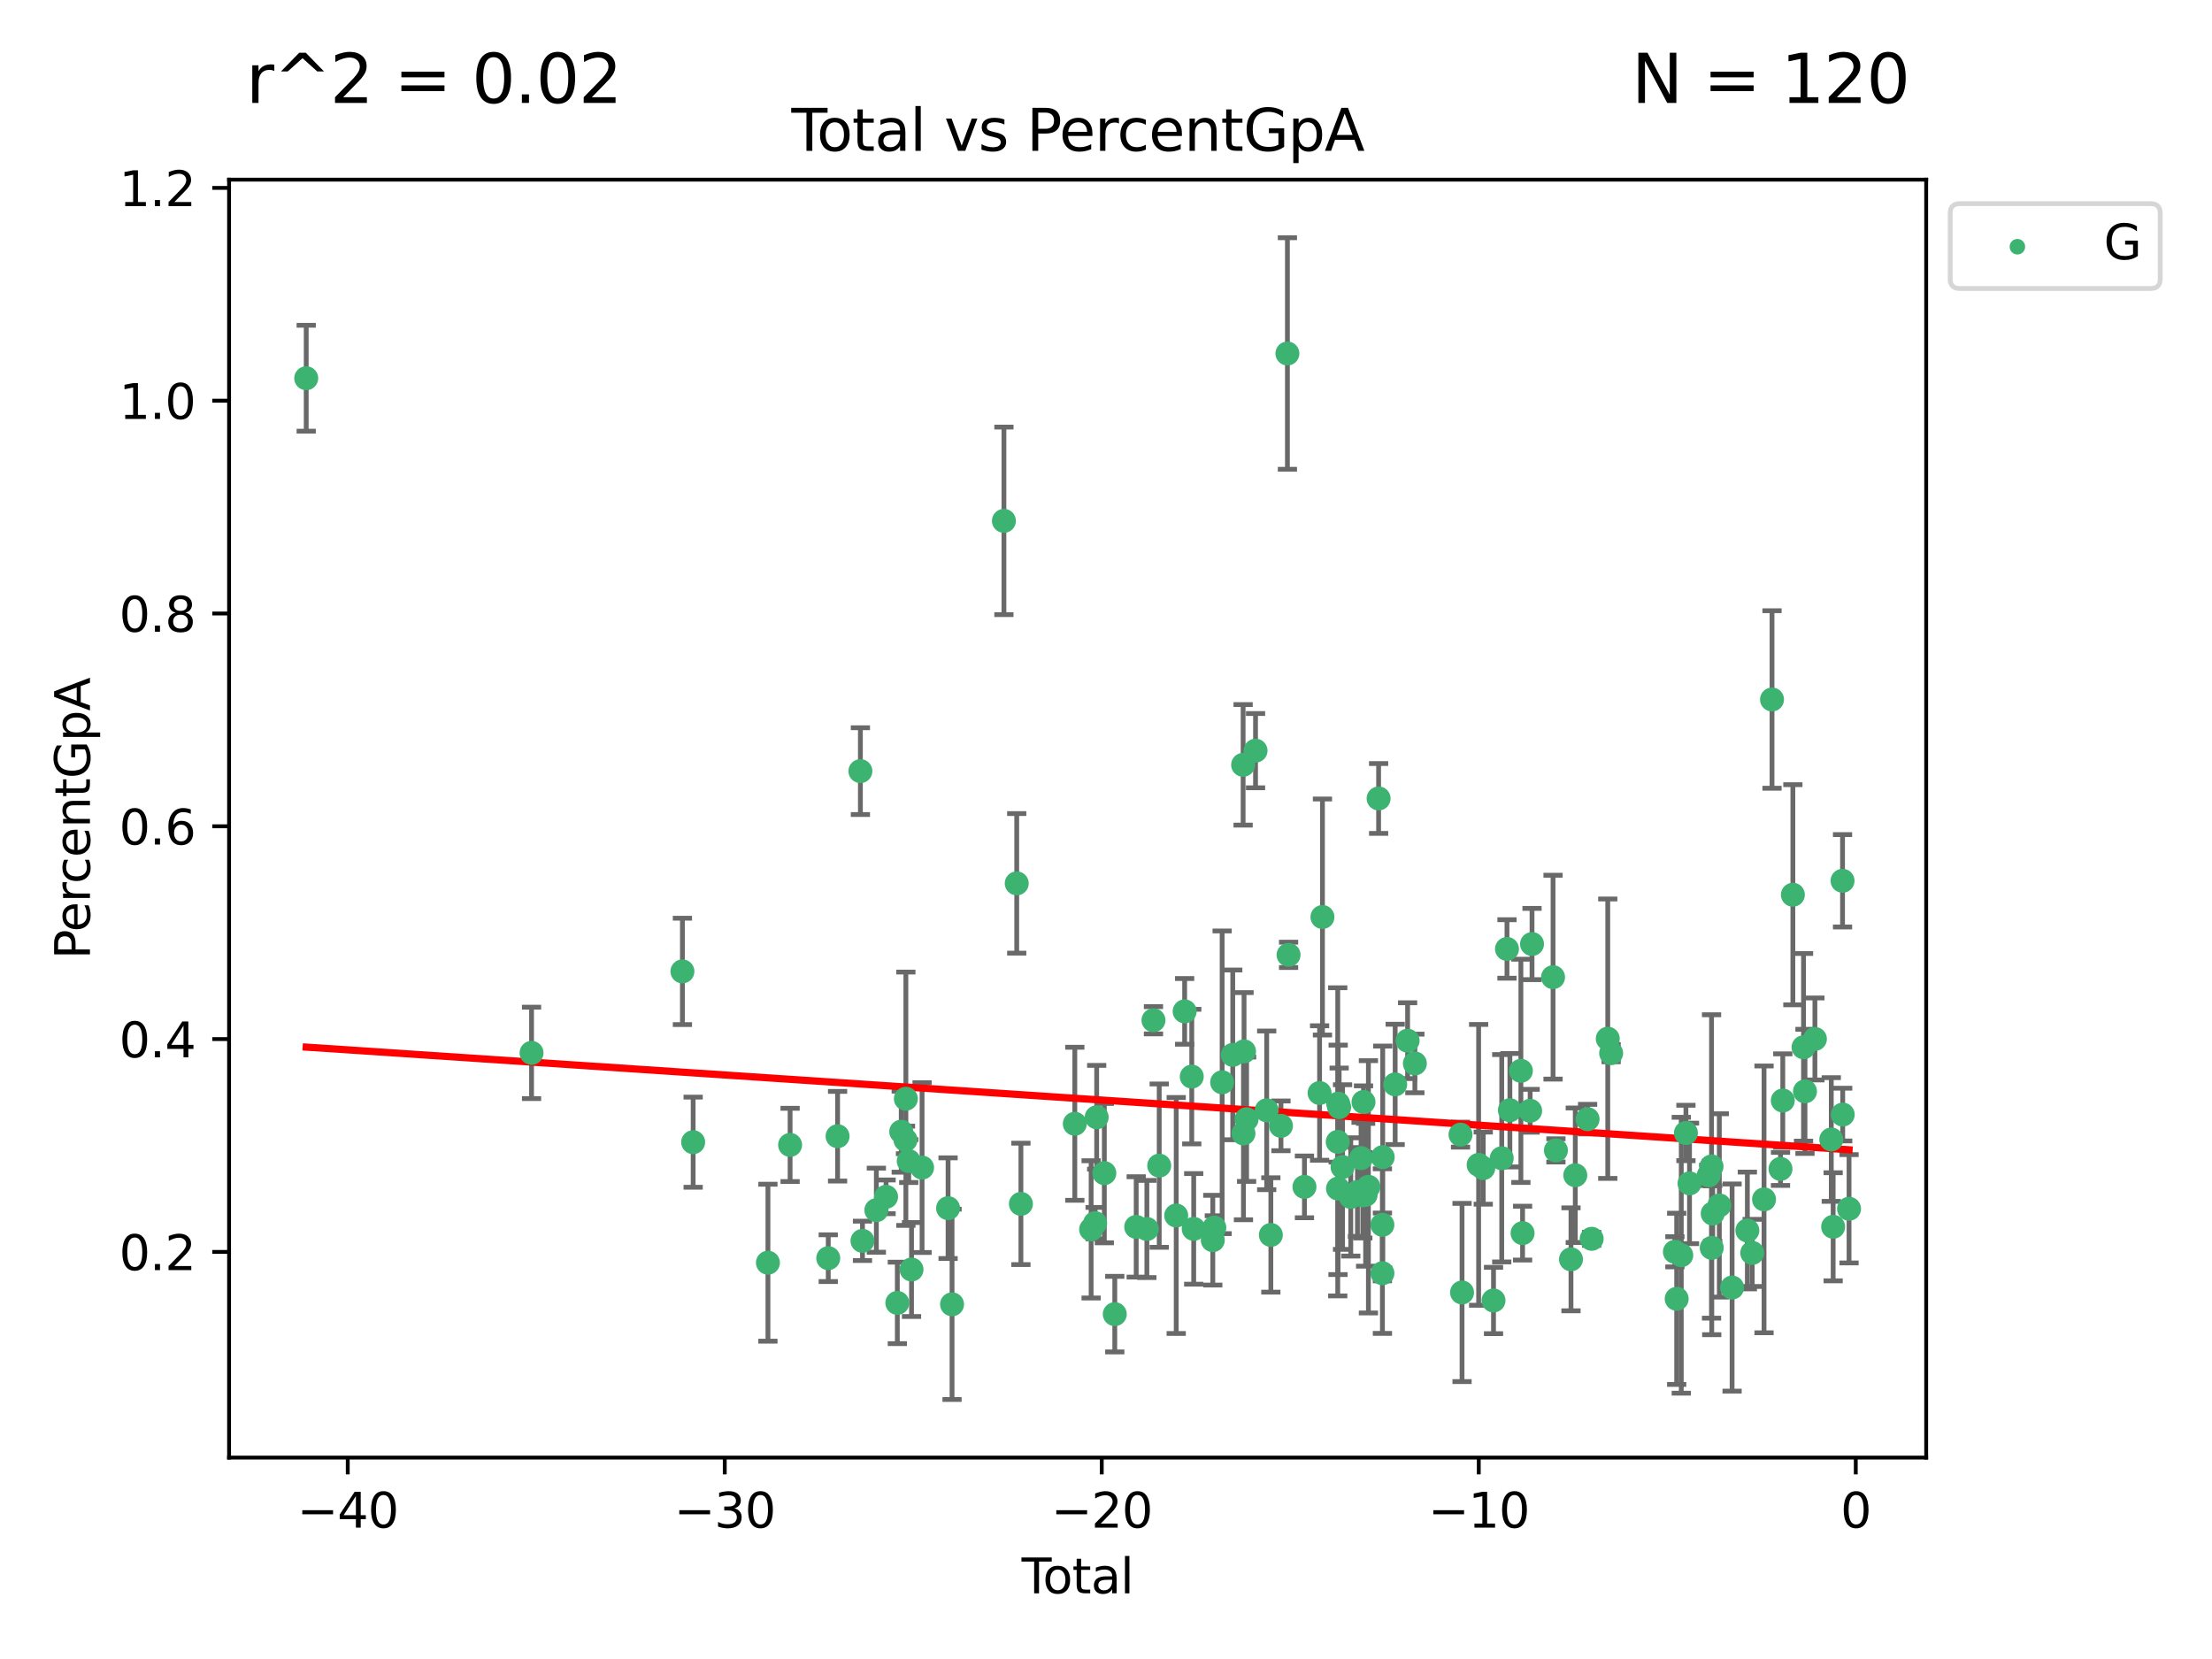<?xml version="1.0" encoding="utf-8" standalone="no"?>
<!DOCTYPE svg PUBLIC "-//W3C//DTD SVG 1.1//EN"
  "http://www.w3.org/Graphics/SVG/1.1/DTD/svg11.dtd">
<svg xmlns:xlink="http://www.w3.org/1999/xlink" width="460.8pt" height="345.6pt" viewBox="0 0 460.8 345.6" xmlns="http://www.w3.org/2000/svg" version="1.1">
 <defs>
  <style type="text/css">*{stroke-linejoin: round; stroke-linecap: butt}</style>
 </defs>
 <g id="figure_1">
  <g id="patch_1">
   <path d="M 0 345.6 
L 460.8 345.6 
L 460.8 0 
L 0 0 
z
" style="fill: #ffffff"/>
  </g>
  <g id="axes_1">
   <g id="patch_2">
    <path d="M 47.72 303.64 
L 401.26 303.64 
L 401.26 37.423 
L 47.72 37.423 
z
" style="fill: #ffffff"/>
   </g>
   <g id="PathCollection_1">
    <defs>
     <path id="m0a2e9cc571" d="M 0 1.118 
C 0.297 1.118 0.581 1 0.791 0.791 
C 1 0.581 1.118 0.297 1.118 0 
C 1.118 -0.297 1 -0.581 0.791 -0.791 
C 0.581 -1 0.297 -1.118 0 -1.118 
C -0.297 -1.118 -0.581 -1 -0.791 -0.791 
C -1 -0.581 -1.118 -0.297 -1.118 0 
C -1.118 0.297 -1 0.581 -0.791 0.791 
C -0.581 1 -0.297 1.118 0 1.118 
z
" style="stroke: #3cb371"/>
    </defs>
    <g clip-path="url(#p2f523c3212)">
     <use xlink:href="#m0a2e9cc571" x="63.79" y="78.792" style="fill: #3cb371; stroke: #3cb371"/>
     <use xlink:href="#m0a2e9cc571" x="110.732" y="219.335" style="fill: #3cb371; stroke: #3cb371"/>
     <use xlink:href="#m0a2e9cc571" x="142.16" y="202.359" style="fill: #3cb371; stroke: #3cb371"/>
     <use xlink:href="#m0a2e9cc571" x="144.396" y="237.939" style="fill: #3cb371; stroke: #3cb371"/>
     <use xlink:href="#m0a2e9cc571" x="159.974" y="263.043" style="fill: #3cb371; stroke: #3cb371"/>
     <use xlink:href="#m0a2e9cc571" x="164.592" y="238.507" style="fill: #3cb371; stroke: #3cb371"/>
     <use xlink:href="#m0a2e9cc571" x="172.541" y="262.1" style="fill: #3cb371; stroke: #3cb371"/>
     <use xlink:href="#m0a2e9cc571" x="174.484" y="236.695" style="fill: #3cb371; stroke: #3cb371"/>
     <use xlink:href="#m0a2e9cc571" x="179.237" y="160.641" style="fill: #3cb371; stroke: #3cb371"/>
     <use xlink:href="#m0a2e9cc571" x="179.67" y="258.492" style="fill: #3cb371; stroke: #3cb371"/>
     <use xlink:href="#m0a2e9cc571" x="182.56" y="252.104" style="fill: #3cb371; stroke: #3cb371"/>
     <use xlink:href="#m0a2e9cc571" x="184.585" y="249.319" style="fill: #3cb371; stroke: #3cb371"/>
     <use xlink:href="#m0a2e9cc571" x="186.931" y="271.418" style="fill: #3cb371; stroke: #3cb371"/>
     <use xlink:href="#m0a2e9cc571" x="187.743" y="235.745" style="fill: #3cb371; stroke: #3cb371"/>
     <use xlink:href="#m0a2e9cc571" x="188.629" y="237.466" style="fill: #3cb371; stroke: #3cb371"/>
     <use xlink:href="#m0a2e9cc571" x="188.71" y="228.888" style="fill: #3cb371; stroke: #3cb371"/>
     <use xlink:href="#m0a2e9cc571" x="189.305" y="241.868" style="fill: #3cb371; stroke: #3cb371"/>
     <use xlink:href="#m0a2e9cc571" x="189.887" y="264.464" style="fill: #3cb371; stroke: #3cb371"/>
     <use xlink:href="#m0a2e9cc571" x="192.084" y="243.232" style="fill: #3cb371; stroke: #3cb371"/>
     <use xlink:href="#m0a2e9cc571" x="197.5" y="251.685" style="fill: #3cb371; stroke: #3cb371"/>
     <use xlink:href="#m0a2e9cc571" x="198.329" y="271.713" style="fill: #3cb371; stroke: #3cb371"/>
     <use xlink:href="#m0a2e9cc571" x="209.136" y="108.502" style="fill: #3cb371; stroke: #3cb371"/>
     <use xlink:href="#m0a2e9cc571" x="211.803" y="184.021" style="fill: #3cb371; stroke: #3cb371"/>
     <use xlink:href="#m0a2e9cc571" x="212.674" y="250.792" style="fill: #3cb371; stroke: #3cb371"/>
     <use xlink:href="#m0a2e9cc571" x="223.903" y="234.103" style="fill: #3cb371; stroke: #3cb371"/>
     <use xlink:href="#m0a2e9cc571" x="227.301" y="256.101" style="fill: #3cb371; stroke: #3cb371"/>
     <use xlink:href="#m0a2e9cc571" x="228.134" y="254.804" style="fill: #3cb371; stroke: #3cb371"/>
     <use xlink:href="#m0a2e9cc571" x="228.458" y="232.747" style="fill: #3cb371; stroke: #3cb371"/>
     <use xlink:href="#m0a2e9cc571" x="230.052" y="244.387" style="fill: #3cb371; stroke: #3cb371"/>
     <use xlink:href="#m0a2e9cc571" x="232.228" y="273.759" style="fill: #3cb371; stroke: #3cb371"/>
     <use xlink:href="#m0a2e9cc571" x="236.692" y="255.585" style="fill: #3cb371; stroke: #3cb371"/>
     <use xlink:href="#m0a2e9cc571" x="238.914" y="256.023" style="fill: #3cb371; stroke: #3cb371"/>
     <use xlink:href="#m0a2e9cc571" x="240.29" y="212.537" style="fill: #3cb371; stroke: #3cb371"/>
     <use xlink:href="#m0a2e9cc571" x="241.487" y="242.821" style="fill: #3cb371; stroke: #3cb371"/>
     <use xlink:href="#m0a2e9cc571" x="245.026" y="253.211" style="fill: #3cb371; stroke: #3cb371"/>
     <use xlink:href="#m0a2e9cc571" x="246.783" y="210.685" style="fill: #3cb371; stroke: #3cb371"/>
     <use xlink:href="#m0a2e9cc571" x="248.267" y="224.275" style="fill: #3cb371; stroke: #3cb371"/>
     <use xlink:href="#m0a2e9cc571" x="248.67" y="255.999" style="fill: #3cb371; stroke: #3cb371"/>
     <use xlink:href="#m0a2e9cc571" x="252.648" y="258.352" style="fill: #3cb371; stroke: #3cb371"/>
     <use xlink:href="#m0a2e9cc571" x="252.969" y="255.734" style="fill: #3cb371; stroke: #3cb371"/>
     <use xlink:href="#m0a2e9cc571" x="254.593" y="225.461" style="fill: #3cb371; stroke: #3cb371"/>
     <use xlink:href="#m0a2e9cc571" x="256.805" y="219.751" style="fill: #3cb371; stroke: #3cb371"/>
     <use xlink:href="#m0a2e9cc571" x="258.964" y="159.33" style="fill: #3cb371; stroke: #3cb371"/>
     <use xlink:href="#m0a2e9cc571" x="259.037" y="236.117" style="fill: #3cb371; stroke: #3cb371"/>
     <use xlink:href="#m0a2e9cc571" x="259.158" y="219.021" style="fill: #3cb371; stroke: #3cb371"/>
     <use xlink:href="#m0a2e9cc571" x="259.69" y="233.154" style="fill: #3cb371; stroke: #3cb371"/>
     <use xlink:href="#m0a2e9cc571" x="261.552" y="156.379" style="fill: #3cb371; stroke: #3cb371"/>
     <use xlink:href="#m0a2e9cc571" x="263.874" y="231.302" style="fill: #3cb371; stroke: #3cb371"/>
     <use xlink:href="#m0a2e9cc571" x="264.742" y="257.263" style="fill: #3cb371; stroke: #3cb371"/>
     <use xlink:href="#m0a2e9cc571" x="266.849" y="234.535" style="fill: #3cb371; stroke: #3cb371"/>
     <use xlink:href="#m0a2e9cc571" x="268.191" y="73.641" style="fill: #3cb371; stroke: #3cb371"/>
     <use xlink:href="#m0a2e9cc571" x="268.433" y="198.916" style="fill: #3cb371; stroke: #3cb371"/>
     <use xlink:href="#m0a2e9cc571" x="271.741" y="247.248" style="fill: #3cb371; stroke: #3cb371"/>
     <use xlink:href="#m0a2e9cc571" x="274.894" y="227.693" style="fill: #3cb371; stroke: #3cb371"/>
     <use xlink:href="#m0a2e9cc571" x="275.491" y="191.03" style="fill: #3cb371; stroke: #3cb371"/>
     <use xlink:href="#m0a2e9cc571" x="278.675" y="237.868" style="fill: #3cb371; stroke: #3cb371"/>
     <use xlink:href="#m0a2e9cc571" x="278.73" y="247.603" style="fill: #3cb371; stroke: #3cb371"/>
     <use xlink:href="#m0a2e9cc571" x="278.767" y="229.904" style="fill: #3cb371; stroke: #3cb371"/>
     <use xlink:href="#m0a2e9cc571" x="278.972" y="230.653" style="fill: #3cb371; stroke: #3cb371"/>
     <use xlink:href="#m0a2e9cc571" x="279.681" y="243.117" style="fill: #3cb371; stroke: #3cb371"/>
     <use xlink:href="#m0a2e9cc571" x="281.39" y="249.342" style="fill: #3cb371; stroke: #3cb371"/>
     <use xlink:href="#m0a2e9cc571" x="282.784" y="248.313" style="fill: #3cb371; stroke: #3cb371"/>
     <use xlink:href="#m0a2e9cc571" x="283.534" y="241.256" style="fill: #3cb371; stroke: #3cb371"/>
     <use xlink:href="#m0a2e9cc571" x="283.898" y="249.004" style="fill: #3cb371; stroke: #3cb371"/>
     <use xlink:href="#m0a2e9cc571" x="284.043" y="229.569" style="fill: #3cb371; stroke: #3cb371"/>
     <use xlink:href="#m0a2e9cc571" x="284.486" y="248.9" style="fill: #3cb371; stroke: #3cb371"/>
     <use xlink:href="#m0a2e9cc571" x="285.064" y="247.235" style="fill: #3cb371; stroke: #3cb371"/>
     <use xlink:href="#m0a2e9cc571" x="287.19" y="166.333" style="fill: #3cb371; stroke: #3cb371"/>
     <use xlink:href="#m0a2e9cc571" x="287.977" y="255.152" style="fill: #3cb371; stroke: #3cb371"/>
     <use xlink:href="#m0a2e9cc571" x="287.984" y="265.236" style="fill: #3cb371; stroke: #3cb371"/>
     <use xlink:href="#m0a2e9cc571" x="288.046" y="241.052" style="fill: #3cb371; stroke: #3cb371"/>
     <use xlink:href="#m0a2e9cc571" x="290.639" y="225.899" style="fill: #3cb371; stroke: #3cb371"/>
     <use xlink:href="#m0a2e9cc571" x="293.229" y="216.796" style="fill: #3cb371; stroke: #3cb371"/>
     <use xlink:href="#m0a2e9cc571" x="294.743" y="221.536" style="fill: #3cb371; stroke: #3cb371"/>
     <use xlink:href="#m0a2e9cc571" x="304.253" y="236.364" style="fill: #3cb371; stroke: #3cb371"/>
     <use xlink:href="#m0a2e9cc571" x="304.57" y="269.247" style="fill: #3cb371; stroke: #3cb371"/>
     <use xlink:href="#m0a2e9cc571" x="308.026" y="242.66" style="fill: #3cb371; stroke: #3cb371"/>
     <use xlink:href="#m0a2e9cc571" x="308.988" y="243.343" style="fill: #3cb371; stroke: #3cb371"/>
     <use xlink:href="#m0a2e9cc571" x="311.127" y="270.916" style="fill: #3cb371; stroke: #3cb371"/>
     <use xlink:href="#m0a2e9cc571" x="312.839" y="241.283" style="fill: #3cb371; stroke: #3cb371"/>
     <use xlink:href="#m0a2e9cc571" x="313.931" y="197.685" style="fill: #3cb371; stroke: #3cb371"/>
     <use xlink:href="#m0a2e9cc571" x="314.537" y="231.278" style="fill: #3cb371; stroke: #3cb371"/>
     <use xlink:href="#m0a2e9cc571" x="316.828" y="223.074" style="fill: #3cb371; stroke: #3cb371"/>
     <use xlink:href="#m0a2e9cc571" x="317.181" y="256.884" style="fill: #3cb371; stroke: #3cb371"/>
     <use xlink:href="#m0a2e9cc571" x="318.754" y="231.394" style="fill: #3cb371; stroke: #3cb371"/>
     <use xlink:href="#m0a2e9cc571" x="319.149" y="196.657" style="fill: #3cb371; stroke: #3cb371"/>
     <use xlink:href="#m0a2e9cc571" x="323.529" y="203.563" style="fill: #3cb371; stroke: #3cb371"/>
     <use xlink:href="#m0a2e9cc571" x="324.127" y="239.643" style="fill: #3cb371; stroke: #3cb371"/>
     <use xlink:href="#m0a2e9cc571" x="327.266" y="262.339" style="fill: #3cb371; stroke: #3cb371"/>
     <use xlink:href="#m0a2e9cc571" x="328.162" y="244.822" style="fill: #3cb371; stroke: #3cb371"/>
     <use xlink:href="#m0a2e9cc571" x="330.724" y="233.139" style="fill: #3cb371; stroke: #3cb371"/>
     <use xlink:href="#m0a2e9cc571" x="331.575" y="258.067" style="fill: #3cb371; stroke: #3cb371"/>
     <use xlink:href="#m0a2e9cc571" x="334.926" y="216.377" style="fill: #3cb371; stroke: #3cb371"/>
     <use xlink:href="#m0a2e9cc571" x="335.63" y="219.393" style="fill: #3cb371; stroke: #3cb371"/>
     <use xlink:href="#m0a2e9cc571" x="348.914" y="260.771" style="fill: #3cb371; stroke: #3cb371"/>
     <use xlink:href="#m0a2e9cc571" x="349.284" y="270.569" style="fill: #3cb371; stroke: #3cb371"/>
     <use xlink:href="#m0a2e9cc571" x="350.238" y="261.49" style="fill: #3cb371; stroke: #3cb371"/>
     <use xlink:href="#m0a2e9cc571" x="351.21" y="236.02" style="fill: #3cb371; stroke: #3cb371"/>
     <use xlink:href="#m0a2e9cc571" x="351.957" y="246.524" style="fill: #3cb371; stroke: #3cb371"/>
     <use xlink:href="#m0a2e9cc571" x="355.953" y="244.853" style="fill: #3cb371; stroke: #3cb371"/>
     <use xlink:href="#m0a2e9cc571" x="356.545" y="242.992" style="fill: #3cb371; stroke: #3cb371"/>
     <use xlink:href="#m0a2e9cc571" x="356.585" y="259.951" style="fill: #3cb371; stroke: #3cb371"/>
     <use xlink:href="#m0a2e9cc571" x="356.788" y="252.804" style="fill: #3cb371; stroke: #3cb371"/>
     <use xlink:href="#m0a2e9cc571" x="358.165" y="251.114" style="fill: #3cb371; stroke: #3cb371"/>
     <use xlink:href="#m0a2e9cc571" x="360.827" y="268.218" style="fill: #3cb371; stroke: #3cb371"/>
     <use xlink:href="#m0a2e9cc571" x="364.007" y="256.333" style="fill: #3cb371; stroke: #3cb371"/>
     <use xlink:href="#m0a2e9cc571" x="365.018" y="261.002" style="fill: #3cb371; stroke: #3cb371"/>
     <use xlink:href="#m0a2e9cc571" x="367.481" y="249.854" style="fill: #3cb371; stroke: #3cb371"/>
     <use xlink:href="#m0a2e9cc571" x="369.144" y="145.716" style="fill: #3cb371; stroke: #3cb371"/>
     <use xlink:href="#m0a2e9cc571" x="370.911" y="243.506" style="fill: #3cb371; stroke: #3cb371"/>
     <use xlink:href="#m0a2e9cc571" x="371.387" y="229.255" style="fill: #3cb371; stroke: #3cb371"/>
     <use xlink:href="#m0a2e9cc571" x="373.488" y="186.392" style="fill: #3cb371; stroke: #3cb371"/>
     <use xlink:href="#m0a2e9cc571" x="375.709" y="218.171" style="fill: #3cb371; stroke: #3cb371"/>
     <use xlink:href="#m0a2e9cc571" x="376.011" y="227.352" style="fill: #3cb371; stroke: #3cb371"/>
     <use xlink:href="#m0a2e9cc571" x="378.08" y="216.433" style="fill: #3cb371; stroke: #3cb371"/>
     <use xlink:href="#m0a2e9cc571" x="381.489" y="237.376" style="fill: #3cb371; stroke: #3cb371"/>
     <use xlink:href="#m0a2e9cc571" x="381.88" y="255.563" style="fill: #3cb371; stroke: #3cb371"/>
     <use xlink:href="#m0a2e9cc571" x="383.834" y="183.484" style="fill: #3cb371; stroke: #3cb371"/>
     <use xlink:href="#m0a2e9cc571" x="383.87" y="232.185" style="fill: #3cb371; stroke: #3cb371"/>
     <use xlink:href="#m0a2e9cc571" x="385.19" y="251.81" style="fill: #3cb371; stroke: #3cb371"/>
    </g>
   </g>
   <g id="matplotlib.axis_1">
    <g id="xtick_1">
     <g id="line2d_1">
      <defs>
       <path id="m5b4006ab00" d="M 0 0 
L 0 3.5 
" style="stroke: #000000; stroke-width: 0.8"/>
      </defs>
      <g>
       <use xlink:href="#m5b4006ab00" x="72.442" y="303.64" style="stroke: #000000; stroke-width: 0.8"/>
      </g>
     </g>
     <g id="text_1">
      <!-- −40 -->
      <g transform="translate(61.889 318.238) scale(0.1 -0.1)">
       <defs>
        <path id="DejaVuSans-2212" d="M 678 2272 
L 4684 2272 
L 4684 1741 
L 678 1741 
L 678 2272 
z
" transform="scale(0.016)"/>
        <path id="DejaVuSans-34" d="M 2419 4116 
L 825 1625 
L 2419 1625 
L 2419 4116 
z
M 2253 4666 
L 3047 4666 
L 3047 1625 
L 3713 1625 
L 3713 1100 
L 3047 1100 
L 3047 0 
L 2419 0 
L 2419 1100 
L 313 1100 
L 313 1709 
L 2253 4666 
z
" transform="scale(0.016)"/>
        <path id="DejaVuSans-30" d="M 2034 4250 
Q 1547 4250 1301 3770 
Q 1056 3291 1056 2328 
Q 1056 1369 1301 889 
Q 1547 409 2034 409 
Q 2525 409 2770 889 
Q 3016 1369 3016 2328 
Q 3016 3291 2770 3770 
Q 2525 4250 2034 4250 
z
M 2034 4750 
Q 2819 4750 3233 4129 
Q 3647 3509 3647 2328 
Q 3647 1150 3233 529 
Q 2819 -91 2034 -91 
Q 1250 -91 836 529 
Q 422 1150 422 2328 
Q 422 3509 836 4129 
Q 1250 4750 2034 4750 
z
" transform="scale(0.016)"/>
       </defs>
       <use xlink:href="#DejaVuSans-2212"/>
       <use xlink:href="#DejaVuSans-34" x="83.789"/>
       <use xlink:href="#DejaVuSans-30" x="147.412"/>
      </g>
     </g>
    </g>
    <g id="xtick_2">
     <g id="line2d_2">
      <g>
       <use xlink:href="#m5b4006ab00" x="150.979" y="303.64" style="stroke: #000000; stroke-width: 0.8"/>
      </g>
     </g>
     <g id="text_2">
      <!-- −30 -->
      <g transform="translate(140.426 318.238) scale(0.1 -0.1)">
       <defs>
        <path id="DejaVuSans-33" d="M 2597 2516 
Q 3050 2419 3304 2112 
Q 3559 1806 3559 1356 
Q 3559 666 3084 287 
Q 2609 -91 1734 -91 
Q 1441 -91 1130 -33 
Q 819 25 488 141 
L 488 750 
Q 750 597 1062 519 
Q 1375 441 1716 441 
Q 2309 441 2620 675 
Q 2931 909 2931 1356 
Q 2931 1769 2642 2001 
Q 2353 2234 1838 2234 
L 1294 2234 
L 1294 2753 
L 1863 2753 
Q 2328 2753 2575 2939 
Q 2822 3125 2822 3475 
Q 2822 3834 2567 4026 
Q 2313 4219 1838 4219 
Q 1578 4219 1281 4162 
Q 984 4106 628 3988 
L 628 4550 
Q 988 4650 1302 4700 
Q 1616 4750 1894 4750 
Q 2613 4750 3031 4423 
Q 3450 4097 3450 3541 
Q 3450 3153 3228 2886 
Q 3006 2619 2597 2516 
z
" transform="scale(0.016)"/>
       </defs>
       <use xlink:href="#DejaVuSans-2212"/>
       <use xlink:href="#DejaVuSans-33" x="83.789"/>
       <use xlink:href="#DejaVuSans-30" x="147.412"/>
      </g>
     </g>
    </g>
    <g id="xtick_3">
     <g id="line2d_3">
      <g>
       <use xlink:href="#m5b4006ab00" x="229.516" y="303.64" style="stroke: #000000; stroke-width: 0.8"/>
      </g>
     </g>
     <g id="text_3">
      <!-- −20 -->
      <g transform="translate(218.964 318.238) scale(0.1 -0.1)">
       <defs>
        <path id="DejaVuSans-32" d="M 1228 531 
L 3431 531 
L 3431 0 
L 469 0 
L 469 531 
Q 828 903 1448 1529 
Q 2069 2156 2228 2338 
Q 2531 2678 2651 2914 
Q 2772 3150 2772 3378 
Q 2772 3750 2511 3984 
Q 2250 4219 1831 4219 
Q 1534 4219 1204 4116 
Q 875 4013 500 3803 
L 500 4441 
Q 881 4594 1212 4672 
Q 1544 4750 1819 4750 
Q 2544 4750 2975 4387 
Q 3406 4025 3406 3419 
Q 3406 3131 3298 2873 
Q 3191 2616 2906 2266 
Q 2828 2175 2409 1742 
Q 1991 1309 1228 531 
z
" transform="scale(0.016)"/>
       </defs>
       <use xlink:href="#DejaVuSans-2212"/>
       <use xlink:href="#DejaVuSans-32" x="83.789"/>
       <use xlink:href="#DejaVuSans-30" x="147.412"/>
      </g>
     </g>
    </g>
    <g id="xtick_4">
     <g id="line2d_4">
      <g>
       <use xlink:href="#m5b4006ab00" x="308.053" y="303.64" style="stroke: #000000; stroke-width: 0.8"/>
      </g>
     </g>
     <g id="text_4">
      <!-- −10 -->
      <g transform="translate(297.501 318.238) scale(0.1 -0.1)">
       <defs>
        <path id="DejaVuSans-31" d="M 794 531 
L 1825 531 
L 1825 4091 
L 703 3866 
L 703 4441 
L 1819 4666 
L 2450 4666 
L 2450 531 
L 3481 531 
L 3481 0 
L 794 0 
L 794 531 
z
" transform="scale(0.016)"/>
       </defs>
       <use xlink:href="#DejaVuSans-2212"/>
       <use xlink:href="#DejaVuSans-31" x="83.789"/>
       <use xlink:href="#DejaVuSans-30" x="147.412"/>
      </g>
     </g>
    </g>
    <g id="xtick_5">
     <g id="line2d_5">
      <g>
       <use xlink:href="#m5b4006ab00" x="386.59" y="303.64" style="stroke: #000000; stroke-width: 0.8"/>
      </g>
     </g>
     <g id="text_5">
      <!-- 0 -->
      <g transform="translate(383.409 318.238) scale(0.1 -0.1)">
       <use xlink:href="#DejaVuSans-30"/>
      </g>
     </g>
    </g>
    <g id="text_6">
     <!-- Total -->
     <g transform="translate(212.813 331.917) scale(0.1 -0.1)">
      <defs>
       <path id="DejaVuSans-54" d="M -19 4666 
L 3928 4666 
L 3928 4134 
L 2272 4134 
L 2272 0 
L 1638 0 
L 1638 4134 
L -19 4134 
L -19 4666 
z
" transform="scale(0.016)"/>
       <path id="DejaVuSans-6f" d="M 1959 3097 
Q 1497 3097 1228 2736 
Q 959 2375 959 1747 
Q 959 1119 1226 758 
Q 1494 397 1959 397 
Q 2419 397 2687 759 
Q 2956 1122 2956 1747 
Q 2956 2369 2687 2733 
Q 2419 3097 1959 3097 
z
M 1959 3584 
Q 2709 3584 3137 3096 
Q 3566 2609 3566 1747 
Q 3566 888 3137 398 
Q 2709 -91 1959 -91 
Q 1206 -91 779 398 
Q 353 888 353 1747 
Q 353 2609 779 3096 
Q 1206 3584 1959 3584 
z
" transform="scale(0.016)"/>
       <path id="DejaVuSans-74" d="M 1172 4494 
L 1172 3500 
L 2356 3500 
L 2356 3053 
L 1172 3053 
L 1172 1153 
Q 1172 725 1289 603 
Q 1406 481 1766 481 
L 2356 481 
L 2356 0 
L 1766 0 
Q 1100 0 847 248 
Q 594 497 594 1153 
L 594 3053 
L 172 3053 
L 172 3500 
L 594 3500 
L 594 4494 
L 1172 4494 
z
" transform="scale(0.016)"/>
       <path id="DejaVuSans-61" d="M 2194 1759 
Q 1497 1759 1228 1600 
Q 959 1441 959 1056 
Q 959 750 1161 570 
Q 1363 391 1709 391 
Q 2188 391 2477 730 
Q 2766 1069 2766 1631 
L 2766 1759 
L 2194 1759 
z
M 3341 1997 
L 3341 0 
L 2766 0 
L 2766 531 
Q 2569 213 2275 61 
Q 1981 -91 1556 -91 
Q 1019 -91 701 211 
Q 384 513 384 1019 
Q 384 1609 779 1909 
Q 1175 2209 1959 2209 
L 2766 2209 
L 2766 2266 
Q 2766 2663 2505 2880 
Q 2244 3097 1772 3097 
Q 1472 3097 1187 3025 
Q 903 2953 641 2809 
L 641 3341 
Q 956 3463 1253 3523 
Q 1550 3584 1831 3584 
Q 2591 3584 2966 3190 
Q 3341 2797 3341 1997 
z
" transform="scale(0.016)"/>
       <path id="DejaVuSans-6c" d="M 603 4863 
L 1178 4863 
L 1178 0 
L 603 0 
L 603 4863 
z
" transform="scale(0.016)"/>
      </defs>
      <use xlink:href="#DejaVuSans-54"/>
      <use xlink:href="#DejaVuSans-6f" x="44.084"/>
      <use xlink:href="#DejaVuSans-74" x="105.266"/>
      <use xlink:href="#DejaVuSans-61" x="144.475"/>
      <use xlink:href="#DejaVuSans-6c" x="205.754"/>
     </g>
    </g>
   </g>
   <g id="matplotlib.axis_2">
    <g id="ytick_1">
     <g id="line2d_6">
      <defs>
       <path id="m7a24ee0293" d="M 0 0 
L -3.5 0 
" style="stroke: #000000; stroke-width: 0.8"/>
      </defs>
      <g>
       <use xlink:href="#m7a24ee0293" x="47.72" y="260.79" style="stroke: #000000; stroke-width: 0.8"/>
      </g>
     </g>
     <g id="text_7">
      <!-- 0.2 -->
      <g transform="translate(24.817 264.589) scale(0.1 -0.1)">
       <defs>
        <path id="DejaVuSans-2e" d="M 684 794 
L 1344 794 
L 1344 0 
L 684 0 
L 684 794 
z
" transform="scale(0.016)"/>
       </defs>
       <use xlink:href="#DejaVuSans-30"/>
       <use xlink:href="#DejaVuSans-2e" x="63.623"/>
       <use xlink:href="#DejaVuSans-32" x="95.41"/>
      </g>
     </g>
    </g>
    <g id="ytick_2">
     <g id="line2d_7">
      <g>
       <use xlink:href="#m7a24ee0293" x="47.72" y="216.461" style="stroke: #000000; stroke-width: 0.8"/>
      </g>
     </g>
     <g id="text_8">
      <!-- 0.4 -->
      <g transform="translate(24.817 220.26) scale(0.1 -0.1)">
       <use xlink:href="#DejaVuSans-30"/>
       <use xlink:href="#DejaVuSans-2e" x="63.623"/>
       <use xlink:href="#DejaVuSans-34" x="95.41"/>
      </g>
     </g>
    </g>
    <g id="ytick_3">
     <g id="line2d_8">
      <g>
       <use xlink:href="#m7a24ee0293" x="47.72" y="172.131" style="stroke: #000000; stroke-width: 0.8"/>
      </g>
     </g>
     <g id="text_9">
      <!-- 0.6 -->
      <g transform="translate(24.817 175.93) scale(0.1 -0.1)">
       <defs>
        <path id="DejaVuSans-36" d="M 2113 2584 
Q 1688 2584 1439 2293 
Q 1191 2003 1191 1497 
Q 1191 994 1439 701 
Q 1688 409 2113 409 
Q 2538 409 2786 701 
Q 3034 994 3034 1497 
Q 3034 2003 2786 2293 
Q 2538 2584 2113 2584 
z
M 3366 4563 
L 3366 3988 
Q 3128 4100 2886 4159 
Q 2644 4219 2406 4219 
Q 1781 4219 1451 3797 
Q 1122 3375 1075 2522 
Q 1259 2794 1537 2939 
Q 1816 3084 2150 3084 
Q 2853 3084 3261 2657 
Q 3669 2231 3669 1497 
Q 3669 778 3244 343 
Q 2819 -91 2113 -91 
Q 1303 -91 875 529 
Q 447 1150 447 2328 
Q 447 3434 972 4092 
Q 1497 4750 2381 4750 
Q 2619 4750 2861 4703 
Q 3103 4656 3366 4563 
z
" transform="scale(0.016)"/>
       </defs>
       <use xlink:href="#DejaVuSans-30"/>
       <use xlink:href="#DejaVuSans-2e" x="63.623"/>
       <use xlink:href="#DejaVuSans-36" x="95.41"/>
      </g>
     </g>
    </g>
    <g id="ytick_4">
     <g id="line2d_9">
      <g>
       <use xlink:href="#m7a24ee0293" x="47.72" y="127.801" style="stroke: #000000; stroke-width: 0.8"/>
      </g>
     </g>
     <g id="text_10">
      <!-- 0.8 -->
      <g transform="translate(24.817 131.601) scale(0.1 -0.1)">
       <defs>
        <path id="DejaVuSans-38" d="M 2034 2216 
Q 1584 2216 1326 1975 
Q 1069 1734 1069 1313 
Q 1069 891 1326 650 
Q 1584 409 2034 409 
Q 2484 409 2743 651 
Q 3003 894 3003 1313 
Q 3003 1734 2745 1975 
Q 2488 2216 2034 2216 
z
M 1403 2484 
Q 997 2584 770 2862 
Q 544 3141 544 3541 
Q 544 4100 942 4425 
Q 1341 4750 2034 4750 
Q 2731 4750 3128 4425 
Q 3525 4100 3525 3541 
Q 3525 3141 3298 2862 
Q 3072 2584 2669 2484 
Q 3125 2378 3379 2068 
Q 3634 1759 3634 1313 
Q 3634 634 3220 271 
Q 2806 -91 2034 -91 
Q 1263 -91 848 271 
Q 434 634 434 1313 
Q 434 1759 690 2068 
Q 947 2378 1403 2484 
z
M 1172 3481 
Q 1172 3119 1398 2916 
Q 1625 2713 2034 2713 
Q 2441 2713 2670 2916 
Q 2900 3119 2900 3481 
Q 2900 3844 2670 4047 
Q 2441 4250 2034 4250 
Q 1625 4250 1398 4047 
Q 1172 3844 1172 3481 
z
" transform="scale(0.016)"/>
       </defs>
       <use xlink:href="#DejaVuSans-30"/>
       <use xlink:href="#DejaVuSans-2e" x="63.623"/>
       <use xlink:href="#DejaVuSans-38" x="95.41"/>
      </g>
     </g>
    </g>
    <g id="ytick_5">
     <g id="line2d_10">
      <g>
       <use xlink:href="#m7a24ee0293" x="47.72" y="83.472" style="stroke: #000000; stroke-width: 0.8"/>
      </g>
     </g>
     <g id="text_11">
      <!-- 1.0 -->
      <g transform="translate(24.817 87.271) scale(0.1 -0.1)">
       <use xlink:href="#DejaVuSans-31"/>
       <use xlink:href="#DejaVuSans-2e" x="63.623"/>
       <use xlink:href="#DejaVuSans-30" x="95.41"/>
      </g>
     </g>
    </g>
    <g id="ytick_6">
     <g id="line2d_11">
      <g>
       <use xlink:href="#m7a24ee0293" x="47.72" y="39.142" style="stroke: #000000; stroke-width: 0.8"/>
      </g>
     </g>
     <g id="text_12">
      <!-- 1.2 -->
      <g transform="translate(24.817 42.941) scale(0.1 -0.1)">
       <use xlink:href="#DejaVuSans-31"/>
       <use xlink:href="#DejaVuSans-2e" x="63.623"/>
       <use xlink:href="#DejaVuSans-32" x="95.41"/>
      </g>
     </g>
    </g>
    <g id="text_13">
     <!-- PercentGpA -->
     <g transform="translate(18.737 199.808) rotate(-90) scale(0.1 -0.1)">
      <defs>
       <path id="DejaVuSans-50" d="M 1259 4147 
L 1259 2394 
L 2053 2394 
Q 2494 2394 2734 2622 
Q 2975 2850 2975 3272 
Q 2975 3691 2734 3919 
Q 2494 4147 2053 4147 
L 1259 4147 
z
M 628 4666 
L 2053 4666 
Q 2838 4666 3239 4311 
Q 3641 3956 3641 3272 
Q 3641 2581 3239 2228 
Q 2838 1875 2053 1875 
L 1259 1875 
L 1259 0 
L 628 0 
L 628 4666 
z
" transform="scale(0.016)"/>
       <path id="DejaVuSans-65" d="M 3597 1894 
L 3597 1613 
L 953 1613 
Q 991 1019 1311 708 
Q 1631 397 2203 397 
Q 2534 397 2845 478 
Q 3156 559 3463 722 
L 3463 178 
Q 3153 47 2828 -22 
Q 2503 -91 2169 -91 
Q 1331 -91 842 396 
Q 353 884 353 1716 
Q 353 2575 817 3079 
Q 1281 3584 2069 3584 
Q 2775 3584 3186 3129 
Q 3597 2675 3597 1894 
z
M 3022 2063 
Q 3016 2534 2758 2815 
Q 2500 3097 2075 3097 
Q 1594 3097 1305 2825 
Q 1016 2553 972 2059 
L 3022 2063 
z
" transform="scale(0.016)"/>
       <path id="DejaVuSans-72" d="M 2631 2963 
Q 2534 3019 2420 3045 
Q 2306 3072 2169 3072 
Q 1681 3072 1420 2755 
Q 1159 2438 1159 1844 
L 1159 0 
L 581 0 
L 581 3500 
L 1159 3500 
L 1159 2956 
Q 1341 3275 1631 3429 
Q 1922 3584 2338 3584 
Q 2397 3584 2469 3576 
Q 2541 3569 2628 3553 
L 2631 2963 
z
" transform="scale(0.016)"/>
       <path id="DejaVuSans-63" d="M 3122 3366 
L 3122 2828 
Q 2878 2963 2633 3030 
Q 2388 3097 2138 3097 
Q 1578 3097 1268 2742 
Q 959 2388 959 1747 
Q 959 1106 1268 751 
Q 1578 397 2138 397 
Q 2388 397 2633 464 
Q 2878 531 3122 666 
L 3122 134 
Q 2881 22 2623 -34 
Q 2366 -91 2075 -91 
Q 1284 -91 818 406 
Q 353 903 353 1747 
Q 353 2603 823 3093 
Q 1294 3584 2113 3584 
Q 2378 3584 2631 3529 
Q 2884 3475 3122 3366 
z
" transform="scale(0.016)"/>
       <path id="DejaVuSans-6e" d="M 3513 2113 
L 3513 0 
L 2938 0 
L 2938 2094 
Q 2938 2591 2744 2837 
Q 2550 3084 2163 3084 
Q 1697 3084 1428 2787 
Q 1159 2491 1159 1978 
L 1159 0 
L 581 0 
L 581 3500 
L 1159 3500 
L 1159 2956 
Q 1366 3272 1645 3428 
Q 1925 3584 2291 3584 
Q 2894 3584 3203 3211 
Q 3513 2838 3513 2113 
z
" transform="scale(0.016)"/>
       <path id="DejaVuSans-47" d="M 3809 666 
L 3809 1919 
L 2778 1919 
L 2778 2438 
L 4434 2438 
L 4434 434 
Q 4069 175 3628 42 
Q 3188 -91 2688 -91 
Q 1594 -91 976 548 
Q 359 1188 359 2328 
Q 359 3472 976 4111 
Q 1594 4750 2688 4750 
Q 3144 4750 3555 4637 
Q 3966 4525 4313 4306 
L 4313 3634 
Q 3963 3931 3569 4081 
Q 3175 4231 2741 4231 
Q 1884 4231 1454 3753 
Q 1025 3275 1025 2328 
Q 1025 1384 1454 906 
Q 1884 428 2741 428 
Q 3075 428 3337 486 
Q 3600 544 3809 666 
z
" transform="scale(0.016)"/>
       <path id="DejaVuSans-70" d="M 1159 525 
L 1159 -1331 
L 581 -1331 
L 581 3500 
L 1159 3500 
L 1159 2969 
Q 1341 3281 1617 3432 
Q 1894 3584 2278 3584 
Q 2916 3584 3314 3078 
Q 3713 2572 3713 1747 
Q 3713 922 3314 415 
Q 2916 -91 2278 -91 
Q 1894 -91 1617 61 
Q 1341 213 1159 525 
z
M 3116 1747 
Q 3116 2381 2855 2742 
Q 2594 3103 2138 3103 
Q 1681 3103 1420 2742 
Q 1159 2381 1159 1747 
Q 1159 1113 1420 752 
Q 1681 391 2138 391 
Q 2594 391 2855 752 
Q 3116 1113 3116 1747 
z
" transform="scale(0.016)"/>
       <path id="DejaVuSans-41" d="M 2188 4044 
L 1331 1722 
L 3047 1722 
L 2188 4044 
z
M 1831 4666 
L 2547 4666 
L 4325 0 
L 3669 0 
L 3244 1197 
L 1141 1197 
L 716 0 
L 50 0 
L 1831 4666 
z
" transform="scale(0.016)"/>
      </defs>
      <use xlink:href="#DejaVuSans-50"/>
      <use xlink:href="#DejaVuSans-65" x="56.678"/>
      <use xlink:href="#DejaVuSans-72" x="118.201"/>
      <use xlink:href="#DejaVuSans-63" x="157.064"/>
      <use xlink:href="#DejaVuSans-65" x="212.045"/>
      <use xlink:href="#DejaVuSans-6e" x="273.568"/>
      <use xlink:href="#DejaVuSans-74" x="336.947"/>
      <use xlink:href="#DejaVuSans-47" x="376.156"/>
      <use xlink:href="#DejaVuSans-70" x="453.646"/>
      <use xlink:href="#DejaVuSans-41" x="517.123"/>
     </g>
    </g>
   </g>
   <g id="LineCollection_1">
    <path d="M 63.79 89.818 
L 63.79 67.766 
" clip-path="url(#p2f523c3212)" style="fill: none; stroke: #696969"/>
    <path d="M 110.732 228.858 
L 110.732 209.813 
" clip-path="url(#p2f523c3212)" style="fill: none; stroke: #696969"/>
    <path d="M 142.16 213.433 
L 142.16 191.284 
" clip-path="url(#p2f523c3212)" style="fill: none; stroke: #696969"/>
    <path d="M 144.396 247.328 
L 144.396 228.551 
" clip-path="url(#p2f523c3212)" style="fill: none; stroke: #696969"/>
    <path d="M 159.974 279.391 
L 159.974 246.695 
" clip-path="url(#p2f523c3212)" style="fill: none; stroke: #696969"/>
    <path d="M 164.592 246.135 
L 164.592 230.879 
" clip-path="url(#p2f523c3212)" style="fill: none; stroke: #696969"/>
    <path d="M 172.541 266.967 
L 172.541 257.233 
" clip-path="url(#p2f523c3212)" style="fill: none; stroke: #696969"/>
    <path d="M 174.484 246.031 
L 174.484 227.36 
" clip-path="url(#p2f523c3212)" style="fill: none; stroke: #696969"/>
    <path d="M 179.237 169.678 
L 179.237 151.604 
" clip-path="url(#p2f523c3212)" style="fill: none; stroke: #696969"/>
    <path d="M 179.67 262.588 
L 179.67 254.396 
" clip-path="url(#p2f523c3212)" style="fill: none; stroke: #696969"/>
    <path d="M 182.56 260.862 
L 182.56 243.347 
" clip-path="url(#p2f523c3212)" style="fill: none; stroke: #696969"/>
    <path d="M 184.585 252.828 
L 184.585 245.811 
" clip-path="url(#p2f523c3212)" style="fill: none; stroke: #696969"/>
    <path d="M 186.931 279.903 
L 186.931 262.933 
" clip-path="url(#p2f523c3212)" style="fill: none; stroke: #696969"/>
    <path d="M 187.743 244.188 
L 187.743 227.302 
" clip-path="url(#p2f523c3212)" style="fill: none; stroke: #696969"/>
    <path d="M 188.629 240.334 
L 188.629 234.597 
" clip-path="url(#p2f523c3212)" style="fill: none; stroke: #696969"/>
    <path d="M 188.71 255.276 
L 188.71 202.5 
" clip-path="url(#p2f523c3212)" style="fill: none; stroke: #696969"/>
    <path d="M 189.305 246.338 
L 189.305 237.398 
" clip-path="url(#p2f523c3212)" style="fill: none; stroke: #696969"/>
    <path d="M 189.887 274.254 
L 189.887 254.674 
" clip-path="url(#p2f523c3212)" style="fill: none; stroke: #696969"/>
    <path d="M 192.084 260.92 
L 192.084 225.544 
" clip-path="url(#p2f523c3212)" style="fill: none; stroke: #696969"/>
    <path d="M 197.5 262.169 
L 197.5 241.2 
" clip-path="url(#p2f523c3212)" style="fill: none; stroke: #696969"/>
    <path d="M 198.329 291.539 
L 198.329 251.886 
" clip-path="url(#p2f523c3212)" style="fill: none; stroke: #696969"/>
    <path d="M 209.136 128.031 
L 209.136 88.974 
" clip-path="url(#p2f523c3212)" style="fill: none; stroke: #696969"/>
    <path d="M 211.803 198.555 
L 211.803 169.486 
" clip-path="url(#p2f523c3212)" style="fill: none; stroke: #696969"/>
    <path d="M 212.674 263.439 
L 212.674 238.144 
" clip-path="url(#p2f523c3212)" style="fill: none; stroke: #696969"/>
    <path d="M 223.903 250.043 
L 223.903 218.163 
" clip-path="url(#p2f523c3212)" style="fill: none; stroke: #696969"/>
    <path d="M 227.301 270.399 
L 227.301 241.802 
" clip-path="url(#p2f523c3212)" style="fill: none; stroke: #696969"/>
    <path d="M 228.134 258.075 
L 228.134 251.533 
" clip-path="url(#p2f523c3212)" style="fill: none; stroke: #696969"/>
    <path d="M 228.458 243.555 
L 228.458 221.939 
" clip-path="url(#p2f523c3212)" style="fill: none; stroke: #696969"/>
    <path d="M 230.052 258.895 
L 230.052 229.879 
" clip-path="url(#p2f523c3212)" style="fill: none; stroke: #696969"/>
    <path d="M 232.228 281.63 
L 232.228 265.888 
" clip-path="url(#p2f523c3212)" style="fill: none; stroke: #696969"/>
    <path d="M 236.692 266.039 
L 236.692 245.132 
" clip-path="url(#p2f523c3212)" style="fill: none; stroke: #696969"/>
    <path d="M 238.914 266.142 
L 238.914 245.905 
" clip-path="url(#p2f523c3212)" style="fill: none; stroke: #696969"/>
    <path d="M 240.29 215.38 
L 240.29 209.695 
" clip-path="url(#p2f523c3212)" style="fill: none; stroke: #696969"/>
    <path d="M 241.487 259.835 
L 241.487 225.807 
" clip-path="url(#p2f523c3212)" style="fill: none; stroke: #696969"/>
    <path d="M 245.026 277.792 
L 245.026 228.629 
" clip-path="url(#p2f523c3212)" style="fill: none; stroke: #696969"/>
    <path d="M 246.783 217.524 
L 246.783 203.846 
" clip-path="url(#p2f523c3212)" style="fill: none; stroke: #696969"/>
    <path d="M 248.267 238.299 
L 248.267 210.252 
" clip-path="url(#p2f523c3212)" style="fill: none; stroke: #696969"/>
    <path d="M 248.67 267.518 
L 248.67 244.479 
" clip-path="url(#p2f523c3212)" style="fill: none; stroke: #696969"/>
    <path d="M 252.648 267.702 
L 252.648 249.003 
" clip-path="url(#p2f523c3212)" style="fill: none; stroke: #696969"/>
    <path d="M 252.969 258.207 
L 252.969 253.26 
" clip-path="url(#p2f523c3212)" style="fill: none; stroke: #696969"/>
    <path d="M 254.593 256.985 
L 254.593 193.937 
" clip-path="url(#p2f523c3212)" style="fill: none; stroke: #696969"/>
    <path d="M 256.805 237.428 
L 256.805 202.074 
" clip-path="url(#p2f523c3212)" style="fill: none; stroke: #696969"/>
    <path d="M 258.964 171.886 
L 258.964 146.774 
" clip-path="url(#p2f523c3212)" style="fill: none; stroke: #696969"/>
    <path d="M 259.037 254.094 
L 259.037 218.141 
" clip-path="url(#p2f523c3212)" style="fill: none; stroke: #696969"/>
    <path d="M 259.158 231.27 
L 259.158 206.773 
" clip-path="url(#p2f523c3212)" style="fill: none; stroke: #696969"/>
    <path d="M 259.69 246.106 
L 259.69 220.202 
" clip-path="url(#p2f523c3212)" style="fill: none; stroke: #696969"/>
    <path d="M 261.552 164.115 
L 261.552 148.643 
" clip-path="url(#p2f523c3212)" style="fill: none; stroke: #696969"/>
    <path d="M 263.874 247.832 
L 263.874 214.773 
" clip-path="url(#p2f523c3212)" style="fill: none; stroke: #696969"/>
    <path d="M 264.742 269.177 
L 264.742 245.349 
" clip-path="url(#p2f523c3212)" style="fill: none; stroke: #696969"/>
    <path d="M 266.849 239.716 
L 266.849 229.354 
" clip-path="url(#p2f523c3212)" style="fill: none; stroke: #696969"/>
    <path d="M 268.191 97.759 
L 268.191 49.524 
" clip-path="url(#p2f523c3212)" style="fill: none; stroke: #696969"/>
    <path d="M 268.433 201.555 
L 268.433 196.277 
" clip-path="url(#p2f523c3212)" style="fill: none; stroke: #696969"/>
    <path d="M 271.741 253.68 
L 271.741 240.816 
" clip-path="url(#p2f523c3212)" style="fill: none; stroke: #696969"/>
    <path d="M 274.894 241.698 
L 274.894 213.689 
" clip-path="url(#p2f523c3212)" style="fill: none; stroke: #696969"/>
    <path d="M 275.491 215.611 
L 275.491 166.449 
" clip-path="url(#p2f523c3212)" style="fill: none; stroke: #696969"/>
    <path d="M 278.675 269.965 
L 278.675 205.771 
" clip-path="url(#p2f523c3212)" style="fill: none; stroke: #696969"/>
    <path d="M 278.73 265.512 
L 278.73 229.694 
" clip-path="url(#p2f523c3212)" style="fill: none; stroke: #696969"/>
    <path d="M 278.767 242.089 
L 278.767 217.72 
" clip-path="url(#p2f523c3212)" style="fill: none; stroke: #696969"/>
    <path d="M 278.972 238.817 
L 278.972 222.49 
" clip-path="url(#p2f523c3212)" style="fill: none; stroke: #696969"/>
    <path d="M 279.681 260.262 
L 279.681 225.972 
" clip-path="url(#p2f523c3212)" style="fill: none; stroke: #696969"/>
    <path d="M 281.39 261.659 
L 281.39 237.024 
" clip-path="url(#p2f523c3212)" style="fill: none; stroke: #696969"/>
    <path d="M 282.784 257.562 
L 282.784 239.063 
" clip-path="url(#p2f523c3212)" style="fill: none; stroke: #696969"/>
    <path d="M 283.534 248.707 
L 283.534 233.805 
" clip-path="url(#p2f523c3212)" style="fill: none; stroke: #696969"/>
    <path d="M 283.898 257.891 
L 283.898 240.117 
" clip-path="url(#p2f523c3212)" style="fill: none; stroke: #696969"/>
    <path d="M 284.043 232.938 
L 284.043 226.2 
" clip-path="url(#p2f523c3212)" style="fill: none; stroke: #696969"/>
    <path d="M 284.486 263.77 
L 284.486 234.03 
" clip-path="url(#p2f523c3212)" style="fill: none; stroke: #696969"/>
    <path d="M 285.064 273.513 
L 285.064 220.957 
" clip-path="url(#p2f523c3212)" style="fill: none; stroke: #696969"/>
    <path d="M 287.19 173.608 
L 287.19 159.058 
" clip-path="url(#p2f523c3212)" style="fill: none; stroke: #696969"/>
    <path d="M 287.977 266.824 
L 287.977 243.481 
" clip-path="url(#p2f523c3212)" style="fill: none; stroke: #696969"/>
    <path d="M 287.984 277.771 
L 287.984 252.7 
" clip-path="url(#p2f523c3212)" style="fill: none; stroke: #696969"/>
    <path d="M 288.046 264.19 
L 288.046 217.914 
" clip-path="url(#p2f523c3212)" style="fill: none; stroke: #696969"/>
    <path d="M 290.639 238.43 
L 290.639 213.368 
" clip-path="url(#p2f523c3212)" style="fill: none; stroke: #696969"/>
    <path d="M 293.229 224.696 
L 293.229 208.895 
" clip-path="url(#p2f523c3212)" style="fill: none; stroke: #696969"/>
    <path d="M 294.743 227.64 
L 294.743 215.432 
" clip-path="url(#p2f523c3212)" style="fill: none; stroke: #696969"/>
    <path d="M 304.253 238.966 
L 304.253 233.763 
" clip-path="url(#p2f523c3212)" style="fill: none; stroke: #696969"/>
    <path d="M 304.57 287.808 
L 304.57 250.686 
" clip-path="url(#p2f523c3212)" style="fill: none; stroke: #696969"/>
    <path d="M 308.026 271.909 
L 308.026 213.41 
" clip-path="url(#p2f523c3212)" style="fill: none; stroke: #696969"/>
    <path d="M 308.988 250.852 
L 308.988 235.833 
" clip-path="url(#p2f523c3212)" style="fill: none; stroke: #696969"/>
    <path d="M 311.127 277.824 
L 311.127 264.007 
" clip-path="url(#p2f523c3212)" style="fill: none; stroke: #696969"/>
    <path d="M 312.839 262.88 
L 312.839 219.686 
" clip-path="url(#p2f523c3212)" style="fill: none; stroke: #696969"/>
    <path d="M 313.931 203.775 
L 313.931 191.594 
" clip-path="url(#p2f523c3212)" style="fill: none; stroke: #696969"/>
    <path d="M 314.537 243.095 
L 314.537 219.462 
" clip-path="url(#p2f523c3212)" style="fill: none; stroke: #696969"/>
    <path d="M 316.828 246.325 
L 316.828 199.824 
" clip-path="url(#p2f523c3212)" style="fill: none; stroke: #696969"/>
    <path d="M 317.181 262.489 
L 317.181 251.279 
" clip-path="url(#p2f523c3212)" style="fill: none; stroke: #696969"/>
    <path d="M 318.754 235.86 
L 318.754 226.929 
" clip-path="url(#p2f523c3212)" style="fill: none; stroke: #696969"/>
    <path d="M 319.149 204.078 
L 319.149 189.236 
" clip-path="url(#p2f523c3212)" style="fill: none; stroke: #696969"/>
    <path d="M 323.529 224.796 
L 323.529 182.33 
" clip-path="url(#p2f523c3212)" style="fill: none; stroke: #696969"/>
    <path d="M 324.127 242.065 
L 324.127 237.222 
" clip-path="url(#p2f523c3212)" style="fill: none; stroke: #696969"/>
    <path d="M 327.266 273.066 
L 327.266 251.612 
" clip-path="url(#p2f523c3212)" style="fill: none; stroke: #696969"/>
    <path d="M 328.162 258.833 
L 328.162 230.811 
" clip-path="url(#p2f523c3212)" style="fill: none; stroke: #696969"/>
    <path d="M 330.724 236.222 
L 330.724 230.056 
" clip-path="url(#p2f523c3212)" style="fill: none; stroke: #696969"/>
    <path d="M 331.575 259.431 
L 331.575 256.704 
" clip-path="url(#p2f523c3212)" style="fill: none; stroke: #696969"/>
    <path d="M 334.926 245.48 
L 334.926 187.275 
" clip-path="url(#p2f523c3212)" style="fill: none; stroke: #696969"/>
    <path d="M 335.63 221.192 
L 335.63 217.594 
" clip-path="url(#p2f523c3212)" style="fill: none; stroke: #696969"/>
    <path d="M 348.914 263.914 
L 348.914 257.629 
" clip-path="url(#p2f523c3212)" style="fill: none; stroke: #696969"/>
    <path d="M 349.284 288.399 
L 349.284 252.738 
" clip-path="url(#p2f523c3212)" style="fill: none; stroke: #696969"/>
    <path d="M 350.238 290.228 
L 350.238 232.753 
" clip-path="url(#p2f523c3212)" style="fill: none; stroke: #696969"/>
    <path d="M 351.21 241.789 
L 351.21 230.25 
" clip-path="url(#p2f523c3212)" style="fill: none; stroke: #696969"/>
    <path d="M 351.957 259.075 
L 351.957 233.973 
" clip-path="url(#p2f523c3212)" style="fill: none; stroke: #696969"/>
    <path d="M 355.953 246.973 
L 355.953 242.733 
" clip-path="url(#p2f523c3212)" style="fill: none; stroke: #696969"/>
    <path d="M 356.545 274.593 
L 356.545 211.39 
" clip-path="url(#p2f523c3212)" style="fill: none; stroke: #696969"/>
    <path d="M 356.585 278.041 
L 356.585 241.862 
" clip-path="url(#p2f523c3212)" style="fill: none; stroke: #696969"/>
    <path d="M 356.788 258.574 
L 356.788 247.035 
" clip-path="url(#p2f523c3212)" style="fill: none; stroke: #696969"/>
    <path d="M 358.165 270.211 
L 358.165 232.017 
" clip-path="url(#p2f523c3212)" style="fill: none; stroke: #696969"/>
    <path d="M 360.827 289.79 
L 360.827 246.645 
" clip-path="url(#p2f523c3212)" style="fill: none; stroke: #696969"/>
    <path d="M 364.007 268.5 
L 364.007 244.167 
" clip-path="url(#p2f523c3212)" style="fill: none; stroke: #696969"/>
    <path d="M 365.018 267.991 
L 365.018 254.014 
" clip-path="url(#p2f523c3212)" style="fill: none; stroke: #696969"/>
    <path d="M 367.481 277.645 
L 367.481 222.063 
" clip-path="url(#p2f523c3212)" style="fill: none; stroke: #696969"/>
    <path d="M 369.144 164.206 
L 369.144 127.225 
" clip-path="url(#p2f523c3212)" style="fill: none; stroke: #696969"/>
    <path d="M 370.911 246.949 
L 370.911 240.062 
" clip-path="url(#p2f523c3212)" style="fill: none; stroke: #696969"/>
    <path d="M 371.387 238.972 
L 371.387 219.538 
" clip-path="url(#p2f523c3212)" style="fill: none; stroke: #696969"/>
    <path d="M 373.488 209.321 
L 373.488 163.463 
" clip-path="url(#p2f523c3212)" style="fill: none; stroke: #696969"/>
    <path d="M 375.709 237.716 
L 375.709 198.626 
" clip-path="url(#p2f523c3212)" style="fill: none; stroke: #696969"/>
    <path d="M 376.011 240.285 
L 376.011 214.419 
" clip-path="url(#p2f523c3212)" style="fill: none; stroke: #696969"/>
    <path d="M 378.08 224.973 
L 378.08 207.893 
" clip-path="url(#p2f523c3212)" style="fill: none; stroke: #696969"/>
    <path d="M 381.489 250.26 
L 381.489 224.493 
" clip-path="url(#p2f523c3212)" style="fill: none; stroke: #696969"/>
    <path d="M 381.88 266.822 
L 381.88 244.304 
" clip-path="url(#p2f523c3212)" style="fill: none; stroke: #696969"/>
    <path d="M 383.834 193.106 
L 383.834 173.862 
" clip-path="url(#p2f523c3212)" style="fill: none; stroke: #696969"/>
    <path d="M 383.87 237.679 
L 383.87 226.691 
" clip-path="url(#p2f523c3212)" style="fill: none; stroke: #696969"/>
    <path d="M 385.19 263.089 
L 385.19 240.531 
" clip-path="url(#p2f523c3212)" style="fill: none; stroke: #696969"/>
   </g>
   <g id="line2d_12">
    <defs>
     <path id="me5869ae57f" d="M 2 0 
L -2 -0 
" style="stroke: #696969"/>
    </defs>
    <g clip-path="url(#p2f523c3212)">
     <use xlink:href="#me5869ae57f" x="63.79" y="89.818" style="fill: #696969; stroke: #696969"/>
     <use xlink:href="#me5869ae57f" x="110.732" y="228.858" style="fill: #696969; stroke: #696969"/>
     <use xlink:href="#me5869ae57f" x="142.16" y="213.433" style="fill: #696969; stroke: #696969"/>
     <use xlink:href="#me5869ae57f" x="144.396" y="247.328" style="fill: #696969; stroke: #696969"/>
     <use xlink:href="#me5869ae57f" x="159.974" y="279.391" style="fill: #696969; stroke: #696969"/>
     <use xlink:href="#me5869ae57f" x="164.592" y="246.135" style="fill: #696969; stroke: #696969"/>
     <use xlink:href="#me5869ae57f" x="172.541" y="266.967" style="fill: #696969; stroke: #696969"/>
     <use xlink:href="#me5869ae57f" x="174.484" y="246.031" style="fill: #696969; stroke: #696969"/>
     <use xlink:href="#me5869ae57f" x="179.237" y="169.678" style="fill: #696969; stroke: #696969"/>
     <use xlink:href="#me5869ae57f" x="179.67" y="262.588" style="fill: #696969; stroke: #696969"/>
     <use xlink:href="#me5869ae57f" x="182.56" y="260.862" style="fill: #696969; stroke: #696969"/>
     <use xlink:href="#me5869ae57f" x="184.585" y="252.828" style="fill: #696969; stroke: #696969"/>
     <use xlink:href="#me5869ae57f" x="186.931" y="279.903" style="fill: #696969; stroke: #696969"/>
     <use xlink:href="#me5869ae57f" x="187.743" y="244.188" style="fill: #696969; stroke: #696969"/>
     <use xlink:href="#me5869ae57f" x="188.629" y="240.334" style="fill: #696969; stroke: #696969"/>
     <use xlink:href="#me5869ae57f" x="188.71" y="255.276" style="fill: #696969; stroke: #696969"/>
     <use xlink:href="#me5869ae57f" x="189.305" y="246.338" style="fill: #696969; stroke: #696969"/>
     <use xlink:href="#me5869ae57f" x="189.887" y="274.254" style="fill: #696969; stroke: #696969"/>
     <use xlink:href="#me5869ae57f" x="192.084" y="260.92" style="fill: #696969; stroke: #696969"/>
     <use xlink:href="#me5869ae57f" x="197.5" y="262.169" style="fill: #696969; stroke: #696969"/>
     <use xlink:href="#me5869ae57f" x="198.329" y="291.539" style="fill: #696969; stroke: #696969"/>
     <use xlink:href="#me5869ae57f" x="209.136" y="128.031" style="fill: #696969; stroke: #696969"/>
     <use xlink:href="#me5869ae57f" x="211.803" y="198.555" style="fill: #696969; stroke: #696969"/>
     <use xlink:href="#me5869ae57f" x="212.674" y="263.439" style="fill: #696969; stroke: #696969"/>
     <use xlink:href="#me5869ae57f" x="223.903" y="250.043" style="fill: #696969; stroke: #696969"/>
     <use xlink:href="#me5869ae57f" x="227.301" y="270.399" style="fill: #696969; stroke: #696969"/>
     <use xlink:href="#me5869ae57f" x="228.134" y="258.075" style="fill: #696969; stroke: #696969"/>
     <use xlink:href="#me5869ae57f" x="228.458" y="243.555" style="fill: #696969; stroke: #696969"/>
     <use xlink:href="#me5869ae57f" x="230.052" y="258.895" style="fill: #696969; stroke: #696969"/>
     <use xlink:href="#me5869ae57f" x="232.228" y="281.63" style="fill: #696969; stroke: #696969"/>
     <use xlink:href="#me5869ae57f" x="236.692" y="266.039" style="fill: #696969; stroke: #696969"/>
     <use xlink:href="#me5869ae57f" x="238.914" y="266.142" style="fill: #696969; stroke: #696969"/>
     <use xlink:href="#me5869ae57f" x="240.29" y="215.38" style="fill: #696969; stroke: #696969"/>
     <use xlink:href="#me5869ae57f" x="241.487" y="259.835" style="fill: #696969; stroke: #696969"/>
     <use xlink:href="#me5869ae57f" x="245.026" y="277.792" style="fill: #696969; stroke: #696969"/>
     <use xlink:href="#me5869ae57f" x="246.783" y="217.524" style="fill: #696969; stroke: #696969"/>
     <use xlink:href="#me5869ae57f" x="248.267" y="238.299" style="fill: #696969; stroke: #696969"/>
     <use xlink:href="#me5869ae57f" x="248.67" y="267.518" style="fill: #696969; stroke: #696969"/>
     <use xlink:href="#me5869ae57f" x="252.648" y="267.702" style="fill: #696969; stroke: #696969"/>
     <use xlink:href="#me5869ae57f" x="252.969" y="258.207" style="fill: #696969; stroke: #696969"/>
     <use xlink:href="#me5869ae57f" x="254.593" y="256.985" style="fill: #696969; stroke: #696969"/>
     <use xlink:href="#me5869ae57f" x="256.805" y="237.428" style="fill: #696969; stroke: #696969"/>
     <use xlink:href="#me5869ae57f" x="258.964" y="171.886" style="fill: #696969; stroke: #696969"/>
     <use xlink:href="#me5869ae57f" x="259.037" y="254.094" style="fill: #696969; stroke: #696969"/>
     <use xlink:href="#me5869ae57f" x="259.158" y="231.27" style="fill: #696969; stroke: #696969"/>
     <use xlink:href="#me5869ae57f" x="259.69" y="246.106" style="fill: #696969; stroke: #696969"/>
     <use xlink:href="#me5869ae57f" x="261.552" y="164.115" style="fill: #696969; stroke: #696969"/>
     <use xlink:href="#me5869ae57f" x="263.874" y="247.832" style="fill: #696969; stroke: #696969"/>
     <use xlink:href="#me5869ae57f" x="264.742" y="269.177" style="fill: #696969; stroke: #696969"/>
     <use xlink:href="#me5869ae57f" x="266.849" y="239.716" style="fill: #696969; stroke: #696969"/>
     <use xlink:href="#me5869ae57f" x="268.191" y="97.759" style="fill: #696969; stroke: #696969"/>
     <use xlink:href="#me5869ae57f" x="268.433" y="201.555" style="fill: #696969; stroke: #696969"/>
     <use xlink:href="#me5869ae57f" x="271.741" y="253.68" style="fill: #696969; stroke: #696969"/>
     <use xlink:href="#me5869ae57f" x="274.894" y="241.698" style="fill: #696969; stroke: #696969"/>
     <use xlink:href="#me5869ae57f" x="275.491" y="215.611" style="fill: #696969; stroke: #696969"/>
     <use xlink:href="#me5869ae57f" x="278.675" y="269.965" style="fill: #696969; stroke: #696969"/>
     <use xlink:href="#me5869ae57f" x="278.73" y="265.512" style="fill: #696969; stroke: #696969"/>
     <use xlink:href="#me5869ae57f" x="278.767" y="242.089" style="fill: #696969; stroke: #696969"/>
     <use xlink:href="#me5869ae57f" x="278.972" y="238.817" style="fill: #696969; stroke: #696969"/>
     <use xlink:href="#me5869ae57f" x="279.681" y="260.262" style="fill: #696969; stroke: #696969"/>
     <use xlink:href="#me5869ae57f" x="281.39" y="261.659" style="fill: #696969; stroke: #696969"/>
     <use xlink:href="#me5869ae57f" x="282.784" y="257.562" style="fill: #696969; stroke: #696969"/>
     <use xlink:href="#me5869ae57f" x="283.534" y="248.707" style="fill: #696969; stroke: #696969"/>
     <use xlink:href="#me5869ae57f" x="283.898" y="257.891" style="fill: #696969; stroke: #696969"/>
     <use xlink:href="#me5869ae57f" x="284.043" y="232.938" style="fill: #696969; stroke: #696969"/>
     <use xlink:href="#me5869ae57f" x="284.486" y="263.77" style="fill: #696969; stroke: #696969"/>
     <use xlink:href="#me5869ae57f" x="285.064" y="273.513" style="fill: #696969; stroke: #696969"/>
     <use xlink:href="#me5869ae57f" x="287.19" y="173.608" style="fill: #696969; stroke: #696969"/>
     <use xlink:href="#me5869ae57f" x="287.977" y="266.824" style="fill: #696969; stroke: #696969"/>
     <use xlink:href="#me5869ae57f" x="287.984" y="277.771" style="fill: #696969; stroke: #696969"/>
     <use xlink:href="#me5869ae57f" x="288.046" y="264.19" style="fill: #696969; stroke: #696969"/>
     <use xlink:href="#me5869ae57f" x="290.639" y="238.43" style="fill: #696969; stroke: #696969"/>
     <use xlink:href="#me5869ae57f" x="293.229" y="224.696" style="fill: #696969; stroke: #696969"/>
     <use xlink:href="#me5869ae57f" x="294.743" y="227.64" style="fill: #696969; stroke: #696969"/>
     <use xlink:href="#me5869ae57f" x="304.253" y="238.966" style="fill: #696969; stroke: #696969"/>
     <use xlink:href="#me5869ae57f" x="304.57" y="287.808" style="fill: #696969; stroke: #696969"/>
     <use xlink:href="#me5869ae57f" x="308.026" y="271.909" style="fill: #696969; stroke: #696969"/>
     <use xlink:href="#me5869ae57f" x="308.988" y="250.852" style="fill: #696969; stroke: #696969"/>
     <use xlink:href="#me5869ae57f" x="311.127" y="277.824" style="fill: #696969; stroke: #696969"/>
     <use xlink:href="#me5869ae57f" x="312.839" y="262.88" style="fill: #696969; stroke: #696969"/>
     <use xlink:href="#me5869ae57f" x="313.931" y="203.775" style="fill: #696969; stroke: #696969"/>
     <use xlink:href="#me5869ae57f" x="314.537" y="243.095" style="fill: #696969; stroke: #696969"/>
     <use xlink:href="#me5869ae57f" x="316.828" y="246.325" style="fill: #696969; stroke: #696969"/>
     <use xlink:href="#me5869ae57f" x="317.181" y="262.489" style="fill: #696969; stroke: #696969"/>
     <use xlink:href="#me5869ae57f" x="318.754" y="235.86" style="fill: #696969; stroke: #696969"/>
     <use xlink:href="#me5869ae57f" x="319.149" y="204.078" style="fill: #696969; stroke: #696969"/>
     <use xlink:href="#me5869ae57f" x="323.529" y="224.796" style="fill: #696969; stroke: #696969"/>
     <use xlink:href="#me5869ae57f" x="324.127" y="242.065" style="fill: #696969; stroke: #696969"/>
     <use xlink:href="#me5869ae57f" x="327.266" y="273.066" style="fill: #696969; stroke: #696969"/>
     <use xlink:href="#me5869ae57f" x="328.162" y="258.833" style="fill: #696969; stroke: #696969"/>
     <use xlink:href="#me5869ae57f" x="330.724" y="236.222" style="fill: #696969; stroke: #696969"/>
     <use xlink:href="#me5869ae57f" x="331.575" y="259.431" style="fill: #696969; stroke: #696969"/>
     <use xlink:href="#me5869ae57f" x="334.926" y="245.48" style="fill: #696969; stroke: #696969"/>
     <use xlink:href="#me5869ae57f" x="335.63" y="221.192" style="fill: #696969; stroke: #696969"/>
     <use xlink:href="#me5869ae57f" x="348.914" y="263.914" style="fill: #696969; stroke: #696969"/>
     <use xlink:href="#me5869ae57f" x="349.284" y="288.399" style="fill: #696969; stroke: #696969"/>
     <use xlink:href="#me5869ae57f" x="350.238" y="290.228" style="fill: #696969; stroke: #696969"/>
     <use xlink:href="#me5869ae57f" x="351.21" y="241.789" style="fill: #696969; stroke: #696969"/>
     <use xlink:href="#me5869ae57f" x="351.957" y="259.075" style="fill: #696969; stroke: #696969"/>
     <use xlink:href="#me5869ae57f" x="355.953" y="246.973" style="fill: #696969; stroke: #696969"/>
     <use xlink:href="#me5869ae57f" x="356.545" y="274.593" style="fill: #696969; stroke: #696969"/>
     <use xlink:href="#me5869ae57f" x="356.585" y="278.041" style="fill: #696969; stroke: #696969"/>
     <use xlink:href="#me5869ae57f" x="356.788" y="258.574" style="fill: #696969; stroke: #696969"/>
     <use xlink:href="#me5869ae57f" x="358.165" y="270.211" style="fill: #696969; stroke: #696969"/>
     <use xlink:href="#me5869ae57f" x="360.827" y="289.79" style="fill: #696969; stroke: #696969"/>
     <use xlink:href="#me5869ae57f" x="364.007" y="268.5" style="fill: #696969; stroke: #696969"/>
     <use xlink:href="#me5869ae57f" x="365.018" y="267.991" style="fill: #696969; stroke: #696969"/>
     <use xlink:href="#me5869ae57f" x="367.481" y="277.645" style="fill: #696969; stroke: #696969"/>
     <use xlink:href="#me5869ae57f" x="369.144" y="164.206" style="fill: #696969; stroke: #696969"/>
     <use xlink:href="#me5869ae57f" x="370.911" y="246.949" style="fill: #696969; stroke: #696969"/>
     <use xlink:href="#me5869ae57f" x="371.387" y="238.972" style="fill: #696969; stroke: #696969"/>
     <use xlink:href="#me5869ae57f" x="373.488" y="209.321" style="fill: #696969; stroke: #696969"/>
     <use xlink:href="#me5869ae57f" x="375.709" y="237.716" style="fill: #696969; stroke: #696969"/>
     <use xlink:href="#me5869ae57f" x="376.011" y="240.285" style="fill: #696969; stroke: #696969"/>
     <use xlink:href="#me5869ae57f" x="378.08" y="224.973" style="fill: #696969; stroke: #696969"/>
     <use xlink:href="#me5869ae57f" x="381.489" y="250.26" style="fill: #696969; stroke: #696969"/>
     <use xlink:href="#me5869ae57f" x="381.88" y="266.822" style="fill: #696969; stroke: #696969"/>
     <use xlink:href="#me5869ae57f" x="383.834" y="193.106" style="fill: #696969; stroke: #696969"/>
     <use xlink:href="#me5869ae57f" x="383.87" y="237.679" style="fill: #696969; stroke: #696969"/>
     <use xlink:href="#me5869ae57f" x="385.19" y="263.089" style="fill: #696969; stroke: #696969"/>
    </g>
   </g>
   <g id="line2d_13">
    <g clip-path="url(#p2f523c3212)">
     <use xlink:href="#me5869ae57f" x="63.79" y="67.766" style="fill: #696969; stroke: #696969"/>
     <use xlink:href="#me5869ae57f" x="110.732" y="209.813" style="fill: #696969; stroke: #696969"/>
     <use xlink:href="#me5869ae57f" x="142.16" y="191.284" style="fill: #696969; stroke: #696969"/>
     <use xlink:href="#me5869ae57f" x="144.396" y="228.551" style="fill: #696969; stroke: #696969"/>
     <use xlink:href="#me5869ae57f" x="159.974" y="246.695" style="fill: #696969; stroke: #696969"/>
     <use xlink:href="#me5869ae57f" x="164.592" y="230.879" style="fill: #696969; stroke: #696969"/>
     <use xlink:href="#me5869ae57f" x="172.541" y="257.233" style="fill: #696969; stroke: #696969"/>
     <use xlink:href="#me5869ae57f" x="174.484" y="227.36" style="fill: #696969; stroke: #696969"/>
     <use xlink:href="#me5869ae57f" x="179.237" y="151.604" style="fill: #696969; stroke: #696969"/>
     <use xlink:href="#me5869ae57f" x="179.67" y="254.396" style="fill: #696969; stroke: #696969"/>
     <use xlink:href="#me5869ae57f" x="182.56" y="243.347" style="fill: #696969; stroke: #696969"/>
     <use xlink:href="#me5869ae57f" x="184.585" y="245.811" style="fill: #696969; stroke: #696969"/>
     <use xlink:href="#me5869ae57f" x="186.931" y="262.933" style="fill: #696969; stroke: #696969"/>
     <use xlink:href="#me5869ae57f" x="187.743" y="227.302" style="fill: #696969; stroke: #696969"/>
     <use xlink:href="#me5869ae57f" x="188.629" y="234.597" style="fill: #696969; stroke: #696969"/>
     <use xlink:href="#me5869ae57f" x="188.71" y="202.5" style="fill: #696969; stroke: #696969"/>
     <use xlink:href="#me5869ae57f" x="189.305" y="237.398" style="fill: #696969; stroke: #696969"/>
     <use xlink:href="#me5869ae57f" x="189.887" y="254.674" style="fill: #696969; stroke: #696969"/>
     <use xlink:href="#me5869ae57f" x="192.084" y="225.544" style="fill: #696969; stroke: #696969"/>
     <use xlink:href="#me5869ae57f" x="197.5" y="241.2" style="fill: #696969; stroke: #696969"/>
     <use xlink:href="#me5869ae57f" x="198.329" y="251.886" style="fill: #696969; stroke: #696969"/>
     <use xlink:href="#me5869ae57f" x="209.136" y="88.974" style="fill: #696969; stroke: #696969"/>
     <use xlink:href="#me5869ae57f" x="211.803" y="169.486" style="fill: #696969; stroke: #696969"/>
     <use xlink:href="#me5869ae57f" x="212.674" y="238.144" style="fill: #696969; stroke: #696969"/>
     <use xlink:href="#me5869ae57f" x="223.903" y="218.163" style="fill: #696969; stroke: #696969"/>
     <use xlink:href="#me5869ae57f" x="227.301" y="241.802" style="fill: #696969; stroke: #696969"/>
     <use xlink:href="#me5869ae57f" x="228.134" y="251.533" style="fill: #696969; stroke: #696969"/>
     <use xlink:href="#me5869ae57f" x="228.458" y="221.939" style="fill: #696969; stroke: #696969"/>
     <use xlink:href="#me5869ae57f" x="230.052" y="229.879" style="fill: #696969; stroke: #696969"/>
     <use xlink:href="#me5869ae57f" x="232.228" y="265.888" style="fill: #696969; stroke: #696969"/>
     <use xlink:href="#me5869ae57f" x="236.692" y="245.132" style="fill: #696969; stroke: #696969"/>
     <use xlink:href="#me5869ae57f" x="238.914" y="245.905" style="fill: #696969; stroke: #696969"/>
     <use xlink:href="#me5869ae57f" x="240.29" y="209.695" style="fill: #696969; stroke: #696969"/>
     <use xlink:href="#me5869ae57f" x="241.487" y="225.807" style="fill: #696969; stroke: #696969"/>
     <use xlink:href="#me5869ae57f" x="245.026" y="228.629" style="fill: #696969; stroke: #696969"/>
     <use xlink:href="#me5869ae57f" x="246.783" y="203.846" style="fill: #696969; stroke: #696969"/>
     <use xlink:href="#me5869ae57f" x="248.267" y="210.252" style="fill: #696969; stroke: #696969"/>
     <use xlink:href="#me5869ae57f" x="248.67" y="244.479" style="fill: #696969; stroke: #696969"/>
     <use xlink:href="#me5869ae57f" x="252.648" y="249.003" style="fill: #696969; stroke: #696969"/>
     <use xlink:href="#me5869ae57f" x="252.969" y="253.26" style="fill: #696969; stroke: #696969"/>
     <use xlink:href="#me5869ae57f" x="254.593" y="193.937" style="fill: #696969; stroke: #696969"/>
     <use xlink:href="#me5869ae57f" x="256.805" y="202.074" style="fill: #696969; stroke: #696969"/>
     <use xlink:href="#me5869ae57f" x="258.964" y="146.774" style="fill: #696969; stroke: #696969"/>
     <use xlink:href="#me5869ae57f" x="259.037" y="218.141" style="fill: #696969; stroke: #696969"/>
     <use xlink:href="#me5869ae57f" x="259.158" y="206.773" style="fill: #696969; stroke: #696969"/>
     <use xlink:href="#me5869ae57f" x="259.69" y="220.202" style="fill: #696969; stroke: #696969"/>
     <use xlink:href="#me5869ae57f" x="261.552" y="148.643" style="fill: #696969; stroke: #696969"/>
     <use xlink:href="#me5869ae57f" x="263.874" y="214.773" style="fill: #696969; stroke: #696969"/>
     <use xlink:href="#me5869ae57f" x="264.742" y="245.349" style="fill: #696969; stroke: #696969"/>
     <use xlink:href="#me5869ae57f" x="266.849" y="229.354" style="fill: #696969; stroke: #696969"/>
     <use xlink:href="#me5869ae57f" x="268.191" y="49.524" style="fill: #696969; stroke: #696969"/>
     <use xlink:href="#me5869ae57f" x="268.433" y="196.277" style="fill: #696969; stroke: #696969"/>
     <use xlink:href="#me5869ae57f" x="271.741" y="240.816" style="fill: #696969; stroke: #696969"/>
     <use xlink:href="#me5869ae57f" x="274.894" y="213.689" style="fill: #696969; stroke: #696969"/>
     <use xlink:href="#me5869ae57f" x="275.491" y="166.449" style="fill: #696969; stroke: #696969"/>
     <use xlink:href="#me5869ae57f" x="278.675" y="205.771" style="fill: #696969; stroke: #696969"/>
     <use xlink:href="#me5869ae57f" x="278.73" y="229.694" style="fill: #696969; stroke: #696969"/>
     <use xlink:href="#me5869ae57f" x="278.767" y="217.72" style="fill: #696969; stroke: #696969"/>
     <use xlink:href="#me5869ae57f" x="278.972" y="222.49" style="fill: #696969; stroke: #696969"/>
     <use xlink:href="#me5869ae57f" x="279.681" y="225.972" style="fill: #696969; stroke: #696969"/>
     <use xlink:href="#me5869ae57f" x="281.39" y="237.024" style="fill: #696969; stroke: #696969"/>
     <use xlink:href="#me5869ae57f" x="282.784" y="239.063" style="fill: #696969; stroke: #696969"/>
     <use xlink:href="#me5869ae57f" x="283.534" y="233.805" style="fill: #696969; stroke: #696969"/>
     <use xlink:href="#me5869ae57f" x="283.898" y="240.117" style="fill: #696969; stroke: #696969"/>
     <use xlink:href="#me5869ae57f" x="284.043" y="226.2" style="fill: #696969; stroke: #696969"/>
     <use xlink:href="#me5869ae57f" x="284.486" y="234.03" style="fill: #696969; stroke: #696969"/>
     <use xlink:href="#me5869ae57f" x="285.064" y="220.957" style="fill: #696969; stroke: #696969"/>
     <use xlink:href="#me5869ae57f" x="287.19" y="159.058" style="fill: #696969; stroke: #696969"/>
     <use xlink:href="#me5869ae57f" x="287.977" y="243.481" style="fill: #696969; stroke: #696969"/>
     <use xlink:href="#me5869ae57f" x="287.984" y="252.7" style="fill: #696969; stroke: #696969"/>
     <use xlink:href="#me5869ae57f" x="288.046" y="217.914" style="fill: #696969; stroke: #696969"/>
     <use xlink:href="#me5869ae57f" x="290.639" y="213.368" style="fill: #696969; stroke: #696969"/>
     <use xlink:href="#me5869ae57f" x="293.229" y="208.895" style="fill: #696969; stroke: #696969"/>
     <use xlink:href="#me5869ae57f" x="294.743" y="215.432" style="fill: #696969; stroke: #696969"/>
     <use xlink:href="#me5869ae57f" x="304.253" y="233.763" style="fill: #696969; stroke: #696969"/>
     <use xlink:href="#me5869ae57f" x="304.57" y="250.686" style="fill: #696969; stroke: #696969"/>
     <use xlink:href="#me5869ae57f" x="308.026" y="213.41" style="fill: #696969; stroke: #696969"/>
     <use xlink:href="#me5869ae57f" x="308.988" y="235.833" style="fill: #696969; stroke: #696969"/>
     <use xlink:href="#me5869ae57f" x="311.127" y="264.007" style="fill: #696969; stroke: #696969"/>
     <use xlink:href="#me5869ae57f" x="312.839" y="219.686" style="fill: #696969; stroke: #696969"/>
     <use xlink:href="#me5869ae57f" x="313.931" y="191.594" style="fill: #696969; stroke: #696969"/>
     <use xlink:href="#me5869ae57f" x="314.537" y="219.462" style="fill: #696969; stroke: #696969"/>
     <use xlink:href="#me5869ae57f" x="316.828" y="199.824" style="fill: #696969; stroke: #696969"/>
     <use xlink:href="#me5869ae57f" x="317.181" y="251.279" style="fill: #696969; stroke: #696969"/>
     <use xlink:href="#me5869ae57f" x="318.754" y="226.929" style="fill: #696969; stroke: #696969"/>
     <use xlink:href="#me5869ae57f" x="319.149" y="189.236" style="fill: #696969; stroke: #696969"/>
     <use xlink:href="#me5869ae57f" x="323.529" y="182.33" style="fill: #696969; stroke: #696969"/>
     <use xlink:href="#me5869ae57f" x="324.127" y="237.222" style="fill: #696969; stroke: #696969"/>
     <use xlink:href="#me5869ae57f" x="327.266" y="251.612" style="fill: #696969; stroke: #696969"/>
     <use xlink:href="#me5869ae57f" x="328.162" y="230.811" style="fill: #696969; stroke: #696969"/>
     <use xlink:href="#me5869ae57f" x="330.724" y="230.056" style="fill: #696969; stroke: #696969"/>
     <use xlink:href="#me5869ae57f" x="331.575" y="256.704" style="fill: #696969; stroke: #696969"/>
     <use xlink:href="#me5869ae57f" x="334.926" y="187.275" style="fill: #696969; stroke: #696969"/>
     <use xlink:href="#me5869ae57f" x="335.63" y="217.594" style="fill: #696969; stroke: #696969"/>
     <use xlink:href="#me5869ae57f" x="348.914" y="257.629" style="fill: #696969; stroke: #696969"/>
     <use xlink:href="#me5869ae57f" x="349.284" y="252.738" style="fill: #696969; stroke: #696969"/>
     <use xlink:href="#me5869ae57f" x="350.238" y="232.753" style="fill: #696969; stroke: #696969"/>
     <use xlink:href="#me5869ae57f" x="351.21" y="230.25" style="fill: #696969; stroke: #696969"/>
     <use xlink:href="#me5869ae57f" x="351.957" y="233.973" style="fill: #696969; stroke: #696969"/>
     <use xlink:href="#me5869ae57f" x="355.953" y="242.733" style="fill: #696969; stroke: #696969"/>
     <use xlink:href="#me5869ae57f" x="356.545" y="211.39" style="fill: #696969; stroke: #696969"/>
     <use xlink:href="#me5869ae57f" x="356.585" y="241.862" style="fill: #696969; stroke: #696969"/>
     <use xlink:href="#me5869ae57f" x="356.788" y="247.035" style="fill: #696969; stroke: #696969"/>
     <use xlink:href="#me5869ae57f" x="358.165" y="232.017" style="fill: #696969; stroke: #696969"/>
     <use xlink:href="#me5869ae57f" x="360.827" y="246.645" style="fill: #696969; stroke: #696969"/>
     <use xlink:href="#me5869ae57f" x="364.007" y="244.167" style="fill: #696969; stroke: #696969"/>
     <use xlink:href="#me5869ae57f" x="365.018" y="254.014" style="fill: #696969; stroke: #696969"/>
     <use xlink:href="#me5869ae57f" x="367.481" y="222.063" style="fill: #696969; stroke: #696969"/>
     <use xlink:href="#me5869ae57f" x="369.144" y="127.225" style="fill: #696969; stroke: #696969"/>
     <use xlink:href="#me5869ae57f" x="370.911" y="240.062" style="fill: #696969; stroke: #696969"/>
     <use xlink:href="#me5869ae57f" x="371.387" y="219.538" style="fill: #696969; stroke: #696969"/>
     <use xlink:href="#me5869ae57f" x="373.488" y="163.463" style="fill: #696969; stroke: #696969"/>
     <use xlink:href="#me5869ae57f" x="375.709" y="198.626" style="fill: #696969; stroke: #696969"/>
     <use xlink:href="#me5869ae57f" x="376.011" y="214.419" style="fill: #696969; stroke: #696969"/>
     <use xlink:href="#me5869ae57f" x="378.08" y="207.893" style="fill: #696969; stroke: #696969"/>
     <use xlink:href="#me5869ae57f" x="381.489" y="224.493" style="fill: #696969; stroke: #696969"/>
     <use xlink:href="#me5869ae57f" x="381.88" y="244.304" style="fill: #696969; stroke: #696969"/>
     <use xlink:href="#me5869ae57f" x="383.834" y="173.862" style="fill: #696969; stroke: #696969"/>
     <use xlink:href="#me5869ae57f" x="383.87" y="226.691" style="fill: #696969; stroke: #696969"/>
     <use xlink:href="#me5869ae57f" x="385.19" y="240.531" style="fill: #696969; stroke: #696969"/>
    </g>
   </g>
   <g id="line2d_14">
    <path d="M 63.79 218.135 
L 110.732 221.258 
L 142.16 223.35 
L 144.396 223.498 
L 159.974 224.535 
L 164.592 224.842 
L 172.541 225.371 
L 174.484 225.5 
L 179.237 225.817 
L 179.67 225.845 
L 182.56 226.038 
L 184.585 226.172 
L 186.931 226.329 
L 187.743 226.383 
L 188.629 226.441 
L 188.71 226.447 
L 189.305 226.486 
L 189.887 226.525 
L 192.084 226.671 
L 197.5 227.032 
L 198.329 227.087 
L 209.136 227.806 
L 211.803 227.983 
L 212.674 228.041 
L 223.903 228.789 
L 227.301 229.015 
L 228.134 229.07 
L 228.458 229.092 
L 230.052 229.198 
L 232.228 229.342 
L 236.692 229.639 
L 238.914 229.787 
L 240.29 229.879 
L 241.487 229.959 
L 245.026 230.194 
L 246.783 230.311 
L 248.267 230.41 
L 248.67 230.437 
L 252.648 230.701 
L 252.969 230.723 
L 254.593 230.831 
L 256.805 230.978 
L 258.964 231.121 
L 259.037 231.126 
L 259.158 231.134 
L 259.69 231.17 
L 261.552 231.294 
L 263.874 231.448 
L 264.742 231.506 
L 266.849 231.646 
L 268.191 231.735 
L 268.433 231.751 
L 271.741 231.972 
L 274.894 232.181 
L 275.491 232.221 
L 278.675 232.433 
L 278.73 232.437 
L 278.767 232.439 
L 278.972 232.453 
L 279.681 232.5 
L 281.39 232.614 
L 282.784 232.706 
L 283.534 232.756 
L 283.898 232.78 
L 284.043 232.79 
L 284.486 232.82 
L 285.064 232.858 
L 287.19 232.999 
L 287.977 233.052 
L 287.984 233.052 
L 288.046 233.056 
L 290.639 233.229 
L 293.229 233.401 
L 294.743 233.502 
L 304.253 234.135 
L 304.57 234.156 
L 308.026 234.386 
L 308.988 234.45 
L 311.127 234.592 
L 312.839 234.706 
L 313.931 234.779 
L 314.537 234.819 
L 316.828 234.972 
L 317.181 234.995 
L 318.754 235.1 
L 319.149 235.126 
L 323.529 235.417 
L 324.127 235.457 
L 327.266 235.666 
L 328.162 235.726 
L 330.724 235.896 
L 331.575 235.953 
L 334.926 236.176 
L 335.63 236.223 
L 348.914 237.106 
L 349.284 237.131 
L 350.238 237.195 
L 351.21 237.259 
L 351.957 237.309 
L 355.953 237.575 
L 356.545 237.614 
L 356.585 237.617 
L 356.788 237.63 
L 358.165 237.722 
L 360.827 237.899 
L 364.007 238.111 
L 365.018 238.178 
L 367.481 238.342 
L 369.144 238.453 
L 370.911 238.57 
L 371.387 238.602 
L 373.488 238.742 
L 375.709 238.889 
L 376.011 238.909 
L 378.08 239.047 
L 381.489 239.274 
L 381.88 239.3 
L 383.834 239.43 
L 383.87 239.432 
L 385.19 239.52 
" clip-path="url(#p2f523c3212)" style="fill: none; stroke: #ff0000; stroke-width: 1.5; stroke-linecap: square"/>
   </g>
   <g id="line2d_15">
    <defs>
     <path id="mb1b164b7ec" d="M 0 2 
C 0.53 2 1.039 1.789 1.414 1.414 
C 1.789 1.039 2 0.53 2 0 
C 2 -0.53 1.789 -1.039 1.414 -1.414 
C 1.039 -1.789 0.53 -2 0 -2 
C -0.53 -2 -1.039 -1.789 -1.414 -1.414 
C -1.789 -1.039 -2 -0.53 -2 0 
C -2 0.53 -1.789 1.039 -1.414 1.414 
C -1.039 1.789 -0.53 2 0 2 
z
" style="stroke: #3cb371"/>
    </defs>
    <g clip-path="url(#p2f523c3212)">
     <use xlink:href="#mb1b164b7ec" x="63.79" y="78.792" style="fill: #3cb371; stroke: #3cb371"/>
     <use xlink:href="#mb1b164b7ec" x="110.732" y="219.335" style="fill: #3cb371; stroke: #3cb371"/>
     <use xlink:href="#mb1b164b7ec" x="142.16" y="202.359" style="fill: #3cb371; stroke: #3cb371"/>
     <use xlink:href="#mb1b164b7ec" x="144.396" y="237.939" style="fill: #3cb371; stroke: #3cb371"/>
     <use xlink:href="#mb1b164b7ec" x="159.974" y="263.043" style="fill: #3cb371; stroke: #3cb371"/>
     <use xlink:href="#mb1b164b7ec" x="164.592" y="238.507" style="fill: #3cb371; stroke: #3cb371"/>
     <use xlink:href="#mb1b164b7ec" x="172.541" y="262.1" style="fill: #3cb371; stroke: #3cb371"/>
     <use xlink:href="#mb1b164b7ec" x="174.484" y="236.695" style="fill: #3cb371; stroke: #3cb371"/>
     <use xlink:href="#mb1b164b7ec" x="179.237" y="160.641" style="fill: #3cb371; stroke: #3cb371"/>
     <use xlink:href="#mb1b164b7ec" x="179.67" y="258.492" style="fill: #3cb371; stroke: #3cb371"/>
     <use xlink:href="#mb1b164b7ec" x="182.56" y="252.104" style="fill: #3cb371; stroke: #3cb371"/>
     <use xlink:href="#mb1b164b7ec" x="184.585" y="249.319" style="fill: #3cb371; stroke: #3cb371"/>
     <use xlink:href="#mb1b164b7ec" x="186.931" y="271.418" style="fill: #3cb371; stroke: #3cb371"/>
     <use xlink:href="#mb1b164b7ec" x="187.743" y="235.745" style="fill: #3cb371; stroke: #3cb371"/>
     <use xlink:href="#mb1b164b7ec" x="188.629" y="237.466" style="fill: #3cb371; stroke: #3cb371"/>
     <use xlink:href="#mb1b164b7ec" x="188.71" y="228.888" style="fill: #3cb371; stroke: #3cb371"/>
     <use xlink:href="#mb1b164b7ec" x="189.305" y="241.868" style="fill: #3cb371; stroke: #3cb371"/>
     <use xlink:href="#mb1b164b7ec" x="189.887" y="264.464" style="fill: #3cb371; stroke: #3cb371"/>
     <use xlink:href="#mb1b164b7ec" x="192.084" y="243.232" style="fill: #3cb371; stroke: #3cb371"/>
     <use xlink:href="#mb1b164b7ec" x="197.5" y="251.685" style="fill: #3cb371; stroke: #3cb371"/>
     <use xlink:href="#mb1b164b7ec" x="198.329" y="271.713" style="fill: #3cb371; stroke: #3cb371"/>
     <use xlink:href="#mb1b164b7ec" x="209.136" y="108.502" style="fill: #3cb371; stroke: #3cb371"/>
     <use xlink:href="#mb1b164b7ec" x="211.803" y="184.021" style="fill: #3cb371; stroke: #3cb371"/>
     <use xlink:href="#mb1b164b7ec" x="212.674" y="250.792" style="fill: #3cb371; stroke: #3cb371"/>
     <use xlink:href="#mb1b164b7ec" x="223.903" y="234.103" style="fill: #3cb371; stroke: #3cb371"/>
     <use xlink:href="#mb1b164b7ec" x="227.301" y="256.101" style="fill: #3cb371; stroke: #3cb371"/>
     <use xlink:href="#mb1b164b7ec" x="228.134" y="254.804" style="fill: #3cb371; stroke: #3cb371"/>
     <use xlink:href="#mb1b164b7ec" x="228.458" y="232.747" style="fill: #3cb371; stroke: #3cb371"/>
     <use xlink:href="#mb1b164b7ec" x="230.052" y="244.387" style="fill: #3cb371; stroke: #3cb371"/>
     <use xlink:href="#mb1b164b7ec" x="232.228" y="273.759" style="fill: #3cb371; stroke: #3cb371"/>
     <use xlink:href="#mb1b164b7ec" x="236.692" y="255.585" style="fill: #3cb371; stroke: #3cb371"/>
     <use xlink:href="#mb1b164b7ec" x="238.914" y="256.023" style="fill: #3cb371; stroke: #3cb371"/>
     <use xlink:href="#mb1b164b7ec" x="240.29" y="212.537" style="fill: #3cb371; stroke: #3cb371"/>
     <use xlink:href="#mb1b164b7ec" x="241.487" y="242.821" style="fill: #3cb371; stroke: #3cb371"/>
     <use xlink:href="#mb1b164b7ec" x="245.026" y="253.211" style="fill: #3cb371; stroke: #3cb371"/>
     <use xlink:href="#mb1b164b7ec" x="246.783" y="210.685" style="fill: #3cb371; stroke: #3cb371"/>
     <use xlink:href="#mb1b164b7ec" x="248.267" y="224.275" style="fill: #3cb371; stroke: #3cb371"/>
     <use xlink:href="#mb1b164b7ec" x="248.67" y="255.999" style="fill: #3cb371; stroke: #3cb371"/>
     <use xlink:href="#mb1b164b7ec" x="252.648" y="258.352" style="fill: #3cb371; stroke: #3cb371"/>
     <use xlink:href="#mb1b164b7ec" x="252.969" y="255.734" style="fill: #3cb371; stroke: #3cb371"/>
     <use xlink:href="#mb1b164b7ec" x="254.593" y="225.461" style="fill: #3cb371; stroke: #3cb371"/>
     <use xlink:href="#mb1b164b7ec" x="256.805" y="219.751" style="fill: #3cb371; stroke: #3cb371"/>
     <use xlink:href="#mb1b164b7ec" x="258.964" y="159.33" style="fill: #3cb371; stroke: #3cb371"/>
     <use xlink:href="#mb1b164b7ec" x="259.037" y="236.117" style="fill: #3cb371; stroke: #3cb371"/>
     <use xlink:href="#mb1b164b7ec" x="259.158" y="219.021" style="fill: #3cb371; stroke: #3cb371"/>
     <use xlink:href="#mb1b164b7ec" x="259.69" y="233.154" style="fill: #3cb371; stroke: #3cb371"/>
     <use xlink:href="#mb1b164b7ec" x="261.552" y="156.379" style="fill: #3cb371; stroke: #3cb371"/>
     <use xlink:href="#mb1b164b7ec" x="263.874" y="231.302" style="fill: #3cb371; stroke: #3cb371"/>
     <use xlink:href="#mb1b164b7ec" x="264.742" y="257.263" style="fill: #3cb371; stroke: #3cb371"/>
     <use xlink:href="#mb1b164b7ec" x="266.849" y="234.535" style="fill: #3cb371; stroke: #3cb371"/>
     <use xlink:href="#mb1b164b7ec" x="268.191" y="73.641" style="fill: #3cb371; stroke: #3cb371"/>
     <use xlink:href="#mb1b164b7ec" x="268.433" y="198.916" style="fill: #3cb371; stroke: #3cb371"/>
     <use xlink:href="#mb1b164b7ec" x="271.741" y="247.248" style="fill: #3cb371; stroke: #3cb371"/>
     <use xlink:href="#mb1b164b7ec" x="274.894" y="227.693" style="fill: #3cb371; stroke: #3cb371"/>
     <use xlink:href="#mb1b164b7ec" x="275.491" y="191.03" style="fill: #3cb371; stroke: #3cb371"/>
     <use xlink:href="#mb1b164b7ec" x="278.675" y="237.868" style="fill: #3cb371; stroke: #3cb371"/>
     <use xlink:href="#mb1b164b7ec" x="278.73" y="247.603" style="fill: #3cb371; stroke: #3cb371"/>
     <use xlink:href="#mb1b164b7ec" x="278.767" y="229.904" style="fill: #3cb371; stroke: #3cb371"/>
     <use xlink:href="#mb1b164b7ec" x="278.972" y="230.653" style="fill: #3cb371; stroke: #3cb371"/>
     <use xlink:href="#mb1b164b7ec" x="279.681" y="243.117" style="fill: #3cb371; stroke: #3cb371"/>
     <use xlink:href="#mb1b164b7ec" x="281.39" y="249.342" style="fill: #3cb371; stroke: #3cb371"/>
     <use xlink:href="#mb1b164b7ec" x="282.784" y="248.313" style="fill: #3cb371; stroke: #3cb371"/>
     <use xlink:href="#mb1b164b7ec" x="283.534" y="241.256" style="fill: #3cb371; stroke: #3cb371"/>
     <use xlink:href="#mb1b164b7ec" x="283.898" y="249.004" style="fill: #3cb371; stroke: #3cb371"/>
     <use xlink:href="#mb1b164b7ec" x="284.043" y="229.569" style="fill: #3cb371; stroke: #3cb371"/>
     <use xlink:href="#mb1b164b7ec" x="284.486" y="248.9" style="fill: #3cb371; stroke: #3cb371"/>
     <use xlink:href="#mb1b164b7ec" x="285.064" y="247.235" style="fill: #3cb371; stroke: #3cb371"/>
     <use xlink:href="#mb1b164b7ec" x="287.19" y="166.333" style="fill: #3cb371; stroke: #3cb371"/>
     <use xlink:href="#mb1b164b7ec" x="287.977" y="255.152" style="fill: #3cb371; stroke: #3cb371"/>
     <use xlink:href="#mb1b164b7ec" x="287.984" y="265.236" style="fill: #3cb371; stroke: #3cb371"/>
     <use xlink:href="#mb1b164b7ec" x="288.046" y="241.052" style="fill: #3cb371; stroke: #3cb371"/>
     <use xlink:href="#mb1b164b7ec" x="290.639" y="225.899" style="fill: #3cb371; stroke: #3cb371"/>
     <use xlink:href="#mb1b164b7ec" x="293.229" y="216.796" style="fill: #3cb371; stroke: #3cb371"/>
     <use xlink:href="#mb1b164b7ec" x="294.743" y="221.536" style="fill: #3cb371; stroke: #3cb371"/>
     <use xlink:href="#mb1b164b7ec" x="304.253" y="236.364" style="fill: #3cb371; stroke: #3cb371"/>
     <use xlink:href="#mb1b164b7ec" x="304.57" y="269.247" style="fill: #3cb371; stroke: #3cb371"/>
     <use xlink:href="#mb1b164b7ec" x="308.026" y="242.66" style="fill: #3cb371; stroke: #3cb371"/>
     <use xlink:href="#mb1b164b7ec" x="308.988" y="243.343" style="fill: #3cb371; stroke: #3cb371"/>
     <use xlink:href="#mb1b164b7ec" x="311.127" y="270.916" style="fill: #3cb371; stroke: #3cb371"/>
     <use xlink:href="#mb1b164b7ec" x="312.839" y="241.283" style="fill: #3cb371; stroke: #3cb371"/>
     <use xlink:href="#mb1b164b7ec" x="313.931" y="197.685" style="fill: #3cb371; stroke: #3cb371"/>
     <use xlink:href="#mb1b164b7ec" x="314.537" y="231.278" style="fill: #3cb371; stroke: #3cb371"/>
     <use xlink:href="#mb1b164b7ec" x="316.828" y="223.074" style="fill: #3cb371; stroke: #3cb371"/>
     <use xlink:href="#mb1b164b7ec" x="317.181" y="256.884" style="fill: #3cb371; stroke: #3cb371"/>
     <use xlink:href="#mb1b164b7ec" x="318.754" y="231.394" style="fill: #3cb371; stroke: #3cb371"/>
     <use xlink:href="#mb1b164b7ec" x="319.149" y="196.657" style="fill: #3cb371; stroke: #3cb371"/>
     <use xlink:href="#mb1b164b7ec" x="323.529" y="203.563" style="fill: #3cb371; stroke: #3cb371"/>
     <use xlink:href="#mb1b164b7ec" x="324.127" y="239.643" style="fill: #3cb371; stroke: #3cb371"/>
     <use xlink:href="#mb1b164b7ec" x="327.266" y="262.339" style="fill: #3cb371; stroke: #3cb371"/>
     <use xlink:href="#mb1b164b7ec" x="328.162" y="244.822" style="fill: #3cb371; stroke: #3cb371"/>
     <use xlink:href="#mb1b164b7ec" x="330.724" y="233.139" style="fill: #3cb371; stroke: #3cb371"/>
     <use xlink:href="#mb1b164b7ec" x="331.575" y="258.067" style="fill: #3cb371; stroke: #3cb371"/>
     <use xlink:href="#mb1b164b7ec" x="334.926" y="216.377" style="fill: #3cb371; stroke: #3cb371"/>
     <use xlink:href="#mb1b164b7ec" x="335.63" y="219.393" style="fill: #3cb371; stroke: #3cb371"/>
     <use xlink:href="#mb1b164b7ec" x="348.914" y="260.771" style="fill: #3cb371; stroke: #3cb371"/>
     <use xlink:href="#mb1b164b7ec" x="349.284" y="270.569" style="fill: #3cb371; stroke: #3cb371"/>
     <use xlink:href="#mb1b164b7ec" x="350.238" y="261.49" style="fill: #3cb371; stroke: #3cb371"/>
     <use xlink:href="#mb1b164b7ec" x="351.21" y="236.02" style="fill: #3cb371; stroke: #3cb371"/>
     <use xlink:href="#mb1b164b7ec" x="351.957" y="246.524" style="fill: #3cb371; stroke: #3cb371"/>
     <use xlink:href="#mb1b164b7ec" x="355.953" y="244.853" style="fill: #3cb371; stroke: #3cb371"/>
     <use xlink:href="#mb1b164b7ec" x="356.545" y="242.992" style="fill: #3cb371; stroke: #3cb371"/>
     <use xlink:href="#mb1b164b7ec" x="356.585" y="259.951" style="fill: #3cb371; stroke: #3cb371"/>
     <use xlink:href="#mb1b164b7ec" x="356.788" y="252.804" style="fill: #3cb371; stroke: #3cb371"/>
     <use xlink:href="#mb1b164b7ec" x="358.165" y="251.114" style="fill: #3cb371; stroke: #3cb371"/>
     <use xlink:href="#mb1b164b7ec" x="360.827" y="268.218" style="fill: #3cb371; stroke: #3cb371"/>
     <use xlink:href="#mb1b164b7ec" x="364.007" y="256.333" style="fill: #3cb371; stroke: #3cb371"/>
     <use xlink:href="#mb1b164b7ec" x="365.018" y="261.002" style="fill: #3cb371; stroke: #3cb371"/>
     <use xlink:href="#mb1b164b7ec" x="367.481" y="249.854" style="fill: #3cb371; stroke: #3cb371"/>
     <use xlink:href="#mb1b164b7ec" x="369.144" y="145.716" style="fill: #3cb371; stroke: #3cb371"/>
     <use xlink:href="#mb1b164b7ec" x="370.911" y="243.506" style="fill: #3cb371; stroke: #3cb371"/>
     <use xlink:href="#mb1b164b7ec" x="371.387" y="229.255" style="fill: #3cb371; stroke: #3cb371"/>
     <use xlink:href="#mb1b164b7ec" x="373.488" y="186.392" style="fill: #3cb371; stroke: #3cb371"/>
     <use xlink:href="#mb1b164b7ec" x="375.709" y="218.171" style="fill: #3cb371; stroke: #3cb371"/>
     <use xlink:href="#mb1b164b7ec" x="376.011" y="227.352" style="fill: #3cb371; stroke: #3cb371"/>
     <use xlink:href="#mb1b164b7ec" x="378.08" y="216.433" style="fill: #3cb371; stroke: #3cb371"/>
     <use xlink:href="#mb1b164b7ec" x="381.489" y="237.376" style="fill: #3cb371; stroke: #3cb371"/>
     <use xlink:href="#mb1b164b7ec" x="381.88" y="255.563" style="fill: #3cb371; stroke: #3cb371"/>
     <use xlink:href="#mb1b164b7ec" x="383.834" y="183.484" style="fill: #3cb371; stroke: #3cb371"/>
     <use xlink:href="#mb1b164b7ec" x="383.87" y="232.185" style="fill: #3cb371; stroke: #3cb371"/>
     <use xlink:href="#mb1b164b7ec" x="385.19" y="251.81" style="fill: #3cb371; stroke: #3cb371"/>
    </g>
   </g>
   <g id="patch_3">
    <path d="M 47.72 303.64 
L 47.72 37.423 
" style="fill: none; stroke: #000000; stroke-width: 0.8; stroke-linejoin: miter; stroke-linecap: square"/>
   </g>
   <g id="patch_4">
    <path d="M 401.26 303.64 
L 401.26 37.423 
" style="fill: none; stroke: #000000; stroke-width: 0.8; stroke-linejoin: miter; stroke-linecap: square"/>
   </g>
   <g id="patch_5">
    <path d="M 47.72 303.64 
L 401.26 303.64 
" style="fill: none; stroke: #000000; stroke-width: 0.8; stroke-linejoin: miter; stroke-linecap: square"/>
   </g>
   <g id="patch_6">
    <path d="M 47.72 37.423 
L 401.26 37.423 
" style="fill: none; stroke: #000000; stroke-width: 0.8; stroke-linejoin: miter; stroke-linecap: square"/>
   </g>
   <g id="text_14">
    <!-- N = 120 -->
    <g transform="translate(339.898 21.439) scale(0.14 -0.14)">
     <defs>
      <path id="DejaVuSans-4e" d="M 628 4666 
L 1478 4666 
L 3547 763 
L 3547 4666 
L 4159 4666 
L 4159 0 
L 3309 0 
L 1241 3903 
L 1241 0 
L 628 0 
L 628 4666 
z
" transform="scale(0.016)"/>
      <path id="DejaVuSans-20" transform="scale(0.016)"/>
      <path id="DejaVuSans-3d" d="M 678 2906 
L 4684 2906 
L 4684 2381 
L 678 2381 
L 678 2906 
z
M 678 1631 
L 4684 1631 
L 4684 1100 
L 678 1100 
L 678 1631 
z
" transform="scale(0.016)"/>
     </defs>
     <use xlink:href="#DejaVuSans-4e"/>
     <use xlink:href="#DejaVuSans-20" x="74.805"/>
     <use xlink:href="#DejaVuSans-3d" x="106.592"/>
     <use xlink:href="#DejaVuSans-20" x="190.381"/>
     <use xlink:href="#DejaVuSans-31" x="222.168"/>
     <use xlink:href="#DejaVuSans-32" x="285.791"/>
     <use xlink:href="#DejaVuSans-30" x="349.414"/>
    </g>
   </g>
   <g id="text_15">
    <!-- r^2 = 0.02 -->
    <g transform="translate(51.255 21.439) scale(0.14 -0.14)">
     <defs>
      <path id="DejaVuSans-5e" d="M 2988 4666 
L 4684 2925 
L 4056 2925 
L 2681 4159 
L 1306 2925 
L 678 2925 
L 2375 4666 
L 2988 4666 
z
" transform="scale(0.016)"/>
     </defs>
     <use xlink:href="#DejaVuSans-72"/>
     <use xlink:href="#DejaVuSans-5e" x="41.113"/>
     <use xlink:href="#DejaVuSans-32" x="124.902"/>
     <use xlink:href="#DejaVuSans-20" x="188.525"/>
     <use xlink:href="#DejaVuSans-3d" x="220.312"/>
     <use xlink:href="#DejaVuSans-20" x="304.102"/>
     <use xlink:href="#DejaVuSans-30" x="335.889"/>
     <use xlink:href="#DejaVuSans-2e" x="399.512"/>
     <use xlink:href="#DejaVuSans-30" x="431.299"/>
     <use xlink:href="#DejaVuSans-32" x="494.922"/>
    </g>
   </g>
   <g id="text_16">
    <!-- Total vs PercentGpA -->
    <g transform="translate(164.856 31.423) scale(0.12 -0.12)">
     <defs>
      <path id="DejaVuSans-76" d="M 191 3500 
L 800 3500 
L 1894 563 
L 2988 3500 
L 3597 3500 
L 2284 0 
L 1503 0 
L 191 3500 
z
" transform="scale(0.016)"/>
      <path id="DejaVuSans-73" d="M 2834 3397 
L 2834 2853 
Q 2591 2978 2328 3040 
Q 2066 3103 1784 3103 
Q 1356 3103 1142 2972 
Q 928 2841 928 2578 
Q 928 2378 1081 2264 
Q 1234 2150 1697 2047 
L 1894 2003 
Q 2506 1872 2764 1633 
Q 3022 1394 3022 966 
Q 3022 478 2636 193 
Q 2250 -91 1575 -91 
Q 1294 -91 989 -36 
Q 684 19 347 128 
L 347 722 
Q 666 556 975 473 
Q 1284 391 1588 391 
Q 1994 391 2212 530 
Q 2431 669 2431 922 
Q 2431 1156 2273 1281 
Q 2116 1406 1581 1522 
L 1381 1569 
Q 847 1681 609 1914 
Q 372 2147 372 2553 
Q 372 3047 722 3315 
Q 1072 3584 1716 3584 
Q 2034 3584 2315 3537 
Q 2597 3491 2834 3397 
z
" transform="scale(0.016)"/>
     </defs>
     <use xlink:href="#DejaVuSans-54"/>
     <use xlink:href="#DejaVuSans-6f" x="44.084"/>
     <use xlink:href="#DejaVuSans-74" x="105.266"/>
     <use xlink:href="#DejaVuSans-61" x="144.475"/>
     <use xlink:href="#DejaVuSans-6c" x="205.754"/>
     <use xlink:href="#DejaVuSans-20" x="233.537"/>
     <use xlink:href="#DejaVuSans-76" x="265.324"/>
     <use xlink:href="#DejaVuSans-73" x="324.504"/>
     <use xlink:href="#DejaVuSans-20" x="376.604"/>
     <use xlink:href="#DejaVuSans-50" x="408.391"/>
     <use xlink:href="#DejaVuSans-65" x="465.068"/>
     <use xlink:href="#DejaVuSans-72" x="526.592"/>
     <use xlink:href="#DejaVuSans-63" x="565.455"/>
     <use xlink:href="#DejaVuSans-65" x="620.436"/>
     <use xlink:href="#DejaVuSans-6e" x="681.959"/>
     <use xlink:href="#DejaVuSans-74" x="745.338"/>
     <use xlink:href="#DejaVuSans-47" x="784.547"/>
     <use xlink:href="#DejaVuSans-70" x="862.037"/>
     <use xlink:href="#DejaVuSans-41" x="925.514"/>
    </g>
   </g>
   <g id="legend_1">
    <g id="patch_7">
     <path d="M 408.26 60.101 
L 448.008 60.101 
Q 450.008 60.101 450.008 58.101 
L 450.008 44.423 
Q 450.008 42.423 448.008 42.423 
L 408.26 42.423 
Q 406.26 42.423 406.26 44.423 
L 406.26 58.101 
Q 406.26 60.101 408.26 60.101 
z
" style="fill: #ffffff; opacity: 0.8; stroke: #cccccc; stroke-linejoin: miter"/>
    </g>
    <g id="PathCollection_2">
     <g>
      <use xlink:href="#m0a2e9cc571" x="420.26" y="51.396" style="fill: #3cb371; stroke: #3cb371"/>
     </g>
    </g>
    <g id="text_17">
     <!-- G -->
     <g transform="translate(438.26 54.021) scale(0.1 -0.1)">
      <use xlink:href="#DejaVuSans-47"/>
     </g>
    </g>
   </g>
  </g>
 </g>
 <defs>
  <clipPath id="p2f523c3212">
   <rect x="47.72" y="37.423" width="353.54" height="266.217"/>
  </clipPath>
 </defs>
</svg>
